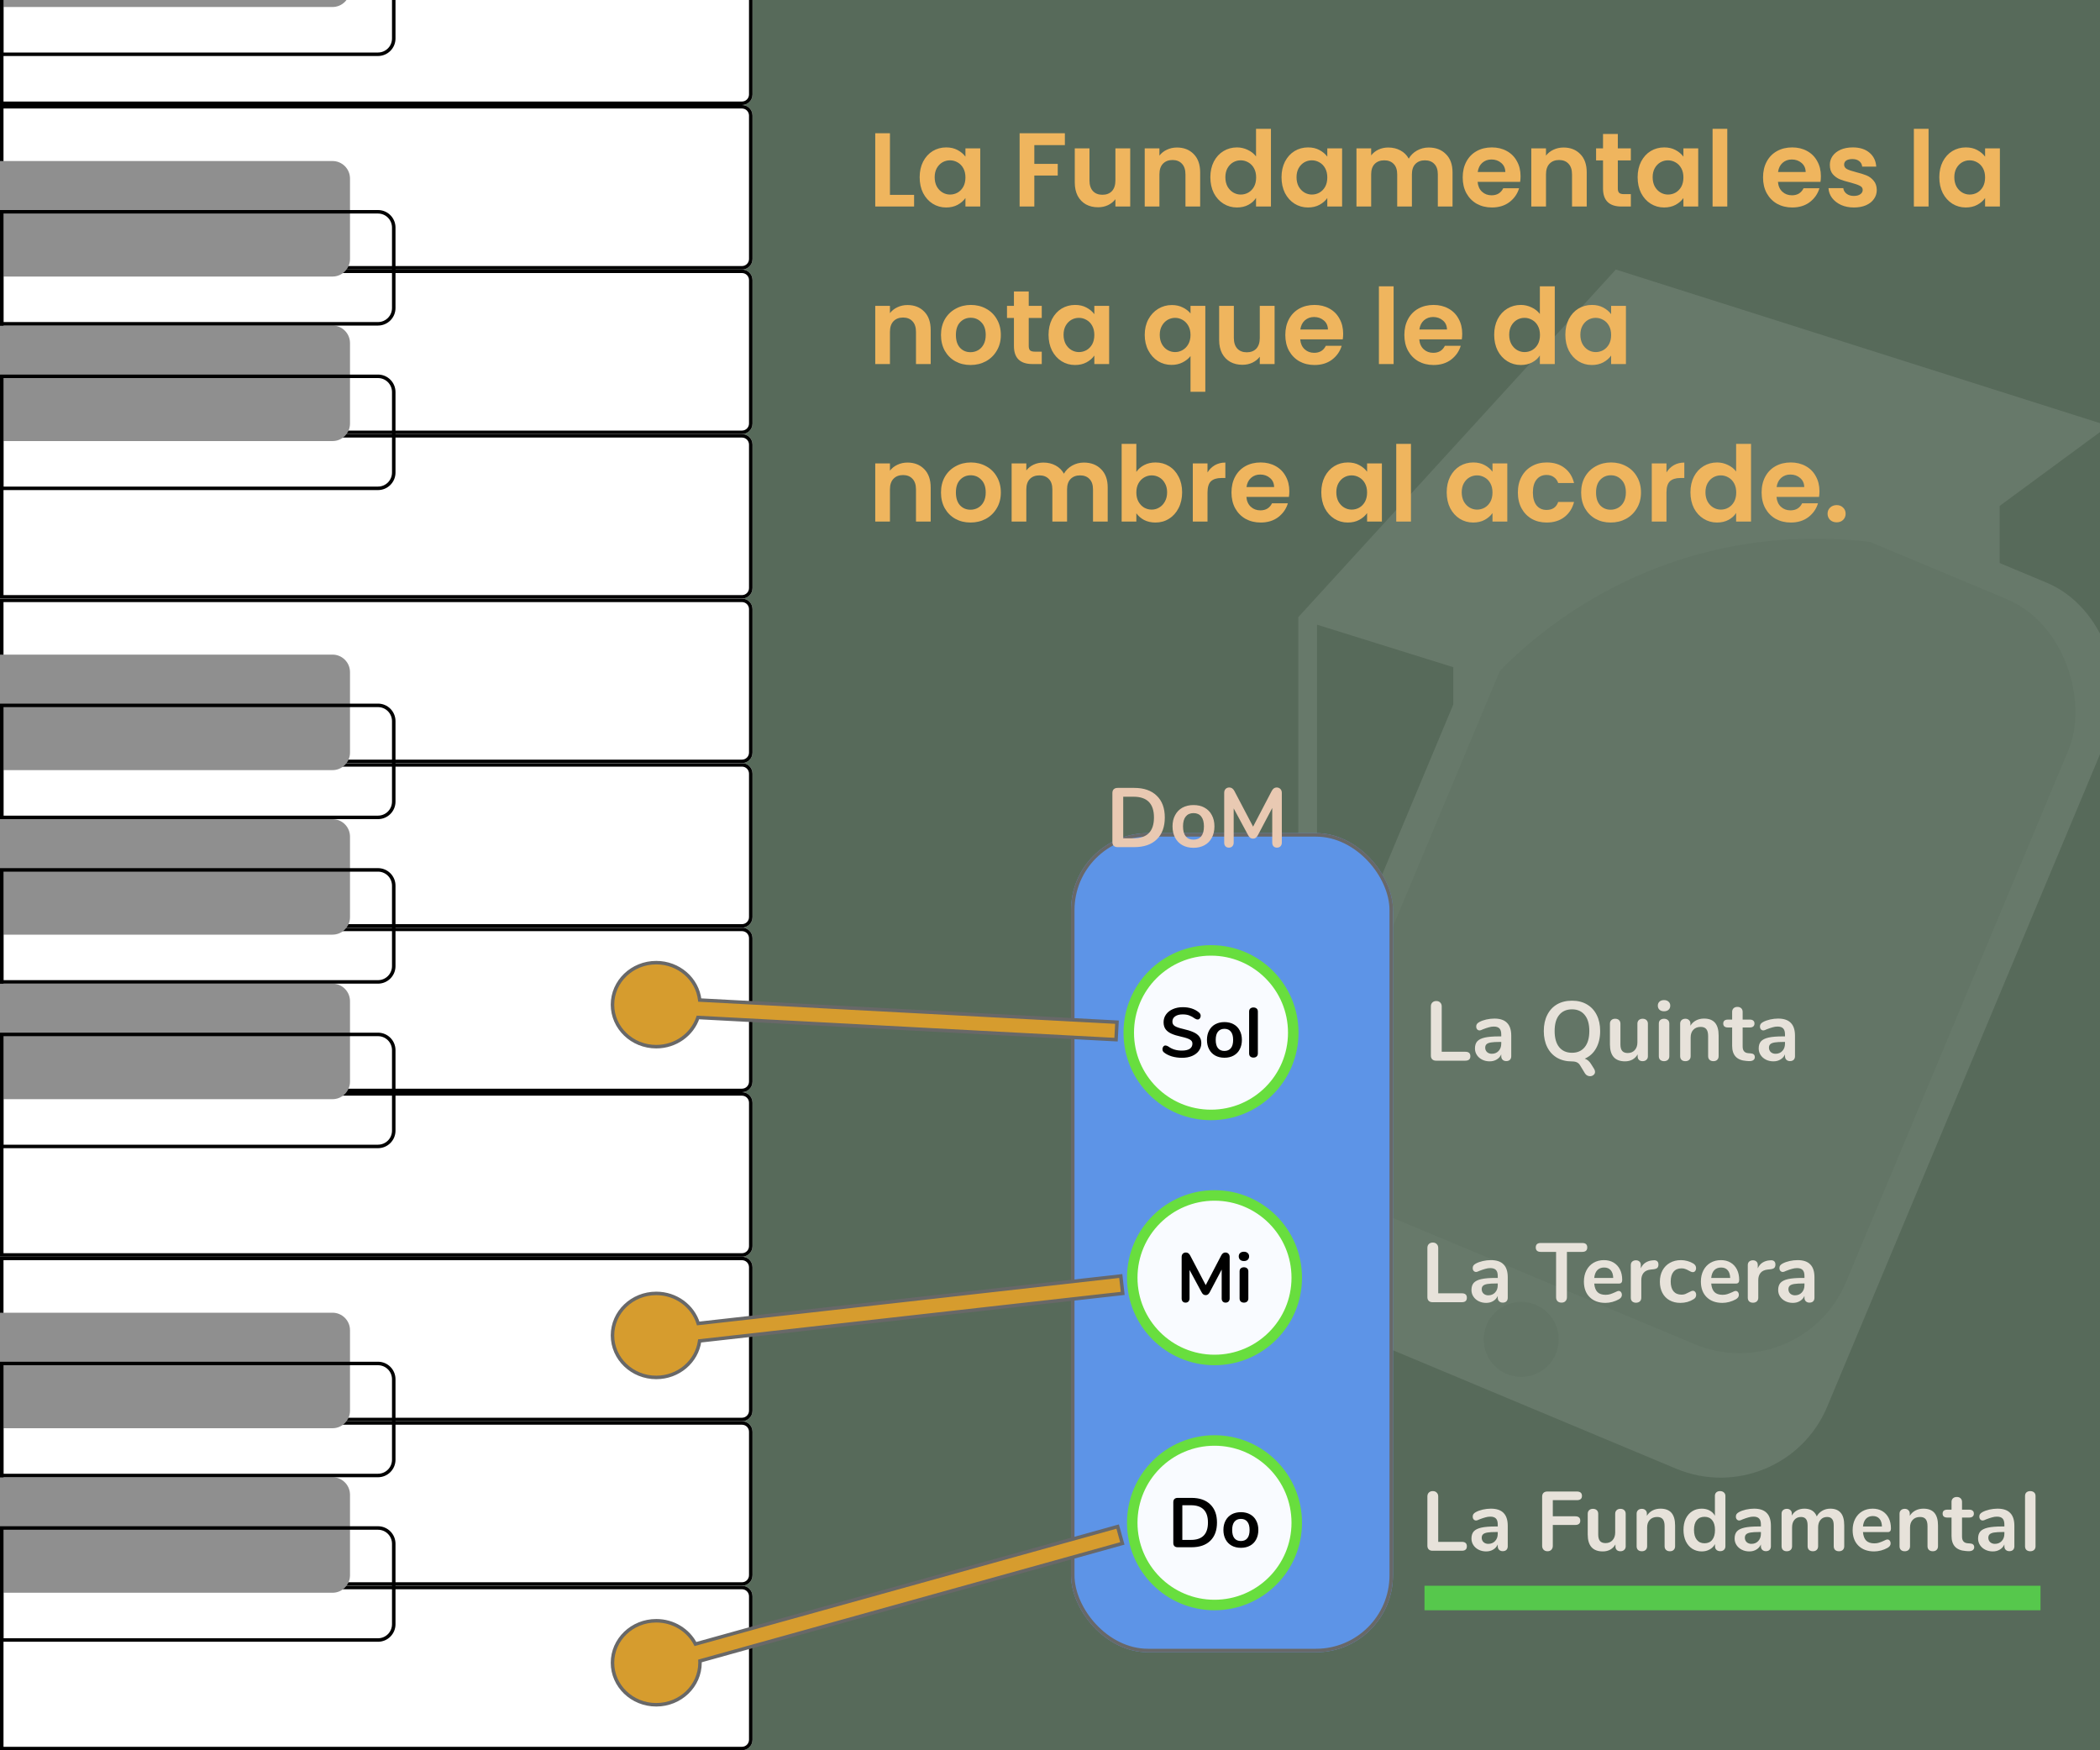<svg width="600" height="500" viewBox="0 0 600 500" fill="none" xmlns="http://www.w3.org/2000/svg">
<g clip-path="url(#clip0)">
<rect width="600" height="500" fill="#576A5A"/>
<g opacity="0.1">
<rect x="452.845" y="111.294" width="175.954" height="274.349" rx="33" transform="rotate(22.694 452.845 111.294)" fill="white"/>
<rect x="457.39" y="122.648" width="158.608" height="230.767" rx="33" transform="rotate(22.694 457.39 122.648)" fill="#D5D8D5"/>
<circle cx="434.632" cy="382.624" r="10.717" transform="rotate(22.694 434.632 382.624)" fill="#D5D8D5"/>
<path d="M571.337 163.806C488.175 133.227 432.615 180.595 415.23 208.102V190.598L376.292 178.452V249.54C380.579 254.112 378.078 257.161 376.292 258.113L384.866 275.617L380.936 279.547L376.292 268.115L375.221 279.547H370.934V269.187L364.861 281.333L360.574 277.403L369.505 258.113C366.362 254.684 369.148 250.969 370.934 249.54V176.309L461.669 77L602.416 121.653L571.337 144.516V163.806Z" fill="white"/>
</g>
<g filter="url(#filter0_ii)">
<path d="M0 453H212C213.657 453 215 454.343 215 456V497C215 498.657 213.657 500 212 500H0V453Z" fill="white"/>
</g>
<path d="M0.5 453.5H212C213.381 453.5 214.5 454.619 214.5 456V497C214.5 498.381 213.381 499.5 212 499.5H0.5V453.5Z" stroke="black"/>
<g filter="url(#filter1_ii)">
<path d="M0 406H212C213.657 406 215 407.343 215 409V450C215 451.657 213.657 453 212 453H0V406Z" fill="white"/>
</g>
<path d="M0.5 406.5H212C213.381 406.5 214.5 407.619 214.5 409V450C214.5 451.381 213.381 452.5 212 452.5H0.5V406.5Z" stroke="black"/>
<g filter="url(#filter2_ii)">
<path d="M0 359H212C213.657 359 215 360.343 215 362V403C215 404.657 213.657 406 212 406H0V359Z" fill="white"/>
</g>
<path d="M0.5 359.5H212C213.381 359.5 214.5 360.619 214.5 362V403C214.5 404.381 213.381 405.5 212 405.5H0.5V359.5Z" stroke="black"/>
<g filter="url(#filter3_ii)">
<path d="M0 312H212C213.657 312 215 313.343 215 315V356C215 357.657 213.657 359 212 359H0V312Z" fill="white"/>
</g>
<path d="M0.5 312.5H212C213.381 312.5 214.5 313.619 214.5 315V356C214.5 357.381 213.381 358.5 212 358.5H0.5V312.5Z" stroke="black"/>
<g filter="url(#filter4_ii)">
<path d="M0 265H212C213.657 265 215 266.343 215 268V309C215 310.657 213.657 312 212 312H0V265Z" fill="white"/>
</g>
<path d="M0.5 265.5H212C213.381 265.5 214.5 266.619 214.5 268V309C214.5 310.381 213.381 311.5 212 311.5H0.5V265.5Z" stroke="black"/>
<g filter="url(#filter5_ii)">
<path d="M0 218H212C213.657 218 215 219.343 215 221V262C215 263.657 213.657 265 212 265H0V218Z" fill="white"/>
</g>
<path d="M0.5 218.5H212C213.381 218.5 214.5 219.619 214.5 221V262C214.5 263.381 213.381 264.5 212 264.5H0.5V218.5Z" stroke="black"/>
<g filter="url(#filter6_ii)">
<path d="M0 171H212C213.657 171 215 172.343 215 174V215C215 216.657 213.657 218 212 218H0V171Z" fill="white"/>
</g>
<path d="M0.5 171.5H212C213.381 171.5 214.5 172.619 214.5 174V215C214.5 216.381 213.381 217.5 212 217.5H0.5V171.5Z" stroke="black"/>
<g filter="url(#filter7_ii)">
<path d="M0 124H212C213.657 124 215 125.343 215 127V168C215 169.657 213.657 171 212 171H0V124Z" fill="white"/>
</g>
<path d="M0.5 124.5H212C213.381 124.5 214.5 125.619 214.5 127V168C214.5 169.381 213.381 170.5 212 170.5H0.5V124.5Z" stroke="black"/>
<g filter="url(#filter8_ii)">
<path d="M0 77H212C213.657 77 215 78.343 215 80V121C215 122.657 213.657 124 212 124H0V77Z" fill="white"/>
</g>
<path d="M0.5 77.5H212C213.381 77.5 214.5 78.619 214.5 80V121C214.5 122.381 213.381 123.5 212 123.5H0.5V77.5Z" stroke="black"/>
<g filter="url(#filter9_ii)">
<path d="M0 30H212C213.657 30 215 31.343 215 33V74C215 75.657 213.657 77 212 77H0V30Z" fill="white"/>
</g>
<path d="M0.5 30.5H212C213.381 30.5 214.5 31.619 214.5 33V74C214.5 75.381 213.381 76.5 212 76.5H0.5V30.5Z" stroke="black"/>
<g filter="url(#filter10_ii)">
<path d="M0 -17H212C213.657 -17 215 -15.657 215 -14V27C215 28.657 213.657 30 212 30H0V-17Z" fill="white"/>
</g>
<path d="M0.5 -16.5H212C213.381 -16.5 214.5 -15.381 214.5 -14V27C214.5 28.381 213.381 29.5 212 29.5H0.5V-16.5Z" stroke="black"/>
<g filter="url(#filter11_di)">
<rect x="300" y="251" width="92" height="234" rx="22" fill="#5D94E7"/>
<rect x="300.5" y="251.5" width="91" height="233" rx="21.5" stroke="#686868"/>
</g>
<path d="M319.312 242C318.848 242 318.48 241.872 318.208 241.616C317.952 241.36 317.824 241 317.824 240.536V226.544C317.824 226.08 317.952 225.72 318.208 225.464C318.48 225.208 318.848 225.08 319.312 225.08H324.064C326.832 225.08 328.976 225.824 330.496 227.312C332.032 228.784 332.8 230.856 332.8 233.528C332.8 236.216 332.032 238.304 330.496 239.792C328.976 241.264 326.832 242 324.064 242H319.312ZM323.872 239.48C327.76 239.48 329.704 237.496 329.704 233.528C329.704 229.576 327.76 227.6 323.872 227.6H320.92V239.48H323.872ZM341.006 242.192C339.806 242.192 338.75 241.944 337.838 241.448C336.942 240.952 336.246 240.24 335.75 239.312C335.254 238.384 335.006 237.304 335.006 236.072C335.006 234.84 335.254 233.768 335.75 232.856C336.246 231.928 336.942 231.216 337.838 230.72C338.75 230.224 339.806 229.976 341.006 229.976C342.206 229.976 343.254 230.224 344.15 230.72C345.062 231.216 345.758 231.928 346.238 232.856C346.734 233.768 346.982 234.84 346.982 236.072C346.982 237.304 346.734 238.384 346.238 239.312C345.758 240.24 345.062 240.952 344.15 241.448C343.254 241.944 342.206 242.192 341.006 242.192ZM340.982 239.864C341.958 239.864 342.702 239.544 343.214 238.904C343.726 238.264 343.982 237.32 343.982 236.072C343.982 234.84 343.726 233.904 343.214 233.264C342.702 232.608 341.966 232.28 341.006 232.28C340.046 232.28 339.302 232.608 338.774 233.264C338.262 233.904 338.006 234.84 338.006 236.072C338.006 237.32 338.262 238.264 338.774 238.904C339.286 239.544 340.022 239.864 340.982 239.864ZM364.746 224.96C365.194 224.96 365.554 225.104 365.826 225.392C366.098 225.664 366.234 226.032 366.234 226.496V240.704C366.234 241.152 366.106 241.504 365.85 241.76C365.594 242.016 365.258 242.144 364.842 242.144C364.426 242.144 364.098 242.016 363.858 241.76C363.618 241.504 363.498 241.152 363.498 240.704V230.816L359.418 238.544C359.226 238.896 359.018 239.16 358.794 239.336C358.57 239.496 358.306 239.576 358.002 239.576C357.698 239.576 357.434 239.496 357.21 239.336C356.986 239.176 356.778 238.912 356.586 238.544L352.482 230.936V240.704C352.482 241.136 352.354 241.488 352.098 241.76C351.858 242.016 351.53 242.144 351.114 242.144C350.698 242.144 350.37 242.016 350.13 241.76C349.89 241.504 349.77 241.152 349.77 240.704V226.496C349.77 226.032 349.898 225.664 350.154 225.392C350.426 225.104 350.786 224.96 351.234 224.96C351.858 224.96 352.346 225.304 352.698 225.992L358.026 236.144L363.33 225.992C363.682 225.304 364.154 224.96 364.746 224.96Z" fill="#E9C9B2"/>
<path d="M410.288 303C409.824 303 409.464 302.872 409.208 302.616C408.952 302.36 408.824 302.008 408.824 301.56V287.496C408.824 287.032 408.96 286.664 409.232 286.392C409.52 286.104 409.896 285.96 410.36 285.96C410.84 285.96 411.216 286.104 411.488 286.392C411.776 286.664 411.92 287.032 411.92 287.496V300.456H418.664C419.624 300.456 420.104 300.88 420.104 301.728C420.104 302.576 419.624 303 418.664 303H410.288ZM426.961 290.976C428.593 290.976 429.801 291.384 430.585 292.2C431.385 293 431.785 294.224 431.785 295.872V301.728C431.785 302.16 431.657 302.504 431.401 302.76C431.145 303 430.793 303.12 430.345 303.12C429.929 303.12 429.585 302.992 429.313 302.736C429.057 302.48 428.929 302.144 428.929 301.728V301.2C428.657 301.824 428.225 302.312 427.633 302.664C427.057 303.016 426.385 303.192 425.617 303.192C424.833 303.192 424.121 303.032 423.48 302.712C422.841 302.392 422.337 301.952 421.969 301.392C421.601 300.832 421.417 300.208 421.417 299.52C421.417 298.656 421.633 297.976 422.065 297.48C422.513 296.984 423.233 296.624 424.225 296.4C425.217 296.176 426.585 296.064 428.329 296.064H428.929V295.512C428.929 294.728 428.761 294.16 428.425 293.808C428.089 293.44 427.545 293.256 426.793 293.256C426.329 293.256 425.857 293.328 425.377 293.472C424.897 293.6 424.329 293.792 423.673 294.048C423.257 294.256 422.953 294.36 422.761 294.36C422.473 294.36 422.233 294.256 422.041 294.048C421.865 293.84 421.777 293.568 421.777 293.232C421.777 292.96 421.841 292.728 421.969 292.536C422.113 292.328 422.345 292.136 422.665 291.96C423.225 291.656 423.889 291.416 424.657 291.24C425.441 291.064 426.209 290.976 426.961 290.976ZM426.217 301.032C427.017 301.032 427.665 300.768 428.161 300.24C428.673 299.696 428.929 299 428.929 298.152V297.648H428.497C427.425 297.648 426.593 297.696 426.001 297.792C425.409 297.888 424.985 298.056 424.729 298.296C424.473 298.536 424.345 298.864 424.345 299.28C424.345 299.792 424.521 300.216 424.873 300.552C425.241 300.872 425.689 301.032 426.217 301.032ZM455.461 305.352C455.637 305.64 455.725 305.92 455.725 306.192C455.725 306.56 455.581 306.856 455.293 307.08C455.005 307.32 454.669 307.44 454.285 307.44C453.997 307.44 453.725 307.368 453.469 307.224C453.213 307.096 453.005 306.896 452.845 306.624L451.429 304.296C451.205 303.928 450.909 303.656 450.541 303.48C450.189 303.304 449.725 303.216 449.149 303.216C447.501 303.216 446.069 302.864 444.853 302.16C443.653 301.456 442.725 300.448 442.069 299.136C441.413 297.824 441.085 296.288 441.085 294.528C441.085 292.768 441.413 291.24 442.069 289.944C442.725 288.632 443.653 287.624 444.853 286.92C446.069 286.216 447.501 285.864 449.149 285.864C450.781 285.864 452.197 286.216 453.397 286.92C454.613 287.624 455.549 288.632 456.205 289.944C456.861 291.24 457.189 292.768 457.189 294.528C457.189 296.432 456.805 298.072 456.037 299.448C455.285 300.808 454.205 301.8 452.797 302.424C453.533 302.68 454.141 303.208 454.621 304.008L455.461 305.352ZM449.149 300.744C450.701 300.744 451.909 300.208 452.773 299.136C453.653 298.064 454.093 296.528 454.093 294.528C454.093 292.528 453.653 291 452.773 289.944C451.909 288.872 450.701 288.336 449.149 288.336C447.581 288.336 446.357 288.872 445.477 289.944C444.613 291 444.181 292.528 444.181 294.528C444.181 296.528 444.613 298.064 445.477 299.136C446.357 300.208 447.581 300.744 449.149 300.744ZM469.316 291.024C469.78 291.024 470.148 291.152 470.42 291.408C470.692 291.664 470.828 292.008 470.828 292.44V301.752C470.828 302.168 470.684 302.504 470.396 302.76C470.124 303.016 469.764 303.144 469.316 303.144C468.884 303.144 468.54 303.024 468.284 302.784C468.028 302.544 467.9 302.216 467.9 301.8V301.2C467.532 301.84 467.036 302.336 466.412 302.688C465.788 303.024 465.084 303.192 464.3 303.192C461.42 303.192 459.98 301.576 459.98 298.344V292.44C459.98 292.008 460.116 291.664 460.388 291.408C460.66 291.152 461.02 291.024 461.468 291.024C461.932 291.024 462.3 291.152 462.572 291.408C462.844 291.664 462.98 292.008 462.98 292.44V298.368C462.98 299.2 463.148 299.816 463.484 300.216C463.82 300.616 464.348 300.816 465.068 300.816C465.9 300.816 466.564 300.544 467.06 300C467.572 299.44 467.828 298.704 467.828 297.792V292.44C467.828 292.008 467.964 291.664 468.236 291.408C468.508 291.152 468.868 291.024 469.316 291.024ZM475.439 303.144C475.007 303.144 474.647 303.024 474.359 302.784C474.087 302.528 473.951 302.168 473.951 301.704V292.44C473.951 291.976 474.087 291.624 474.359 291.384C474.647 291.144 475.007 291.024 475.439 291.024C475.871 291.024 476.231 291.144 476.519 291.384C476.807 291.624 476.951 291.976 476.951 292.44V301.704C476.951 302.168 476.807 302.528 476.519 302.784C476.231 303.024 475.871 303.144 475.439 303.144ZM475.439 288.888C474.895 288.888 474.463 288.744 474.143 288.456C473.823 288.152 473.663 287.76 473.663 287.28C473.663 286.8 473.823 286.416 474.143 286.128C474.463 285.84 474.895 285.696 475.439 285.696C475.967 285.696 476.391 285.84 476.711 286.128C477.047 286.416 477.215 286.8 477.215 287.28C477.215 287.76 477.055 288.152 476.735 288.456C476.415 288.744 475.983 288.888 475.439 288.888ZM486.86 290.976C488.268 290.976 489.316 291.376 490.004 292.176C490.692 292.976 491.036 294.184 491.036 295.8V301.704C491.036 302.152 490.9 302.504 490.628 302.76C490.372 303.016 490.012 303.144 489.548 303.144C489.084 303.144 488.716 303.016 488.444 302.76C488.172 302.504 488.036 302.152 488.036 301.704V295.968C488.036 295.056 487.86 294.392 487.508 293.976C487.172 293.56 486.636 293.352 485.9 293.352C485.036 293.352 484.34 293.624 483.812 294.168C483.3 294.712 483.044 295.44 483.044 296.352V301.704C483.044 302.152 482.908 302.504 482.636 302.76C482.364 303.016 481.996 303.144 481.532 303.144C481.068 303.144 480.7 303.016 480.428 302.76C480.172 302.504 480.044 302.152 480.044 301.704V292.416C480.044 292 480.18 291.664 480.452 291.408C480.724 291.152 481.092 291.024 481.556 291.024C481.972 291.024 482.308 291.152 482.564 291.408C482.836 291.648 482.972 291.968 482.972 292.368V293.016C483.372 292.36 483.908 291.856 484.58 291.504C485.252 291.152 486.012 290.976 486.86 290.976ZM500.179 300.912C500.979 300.96 501.379 301.32 501.379 301.992C501.379 302.376 501.219 302.672 500.899 302.88C500.595 303.072 500.155 303.152 499.579 303.12L498.931 303.072C496.243 302.88 494.899 301.44 494.899 298.752V293.52H493.699C493.267 293.52 492.931 293.424 492.691 293.232C492.467 293.04 492.355 292.76 492.355 292.392C492.355 292.024 492.467 291.744 492.691 291.552C492.931 291.36 493.267 291.264 493.699 291.264H494.899V289.056C494.899 288.624 495.035 288.28 495.307 288.024C495.579 287.768 495.947 287.64 496.411 287.64C496.859 287.64 497.219 287.768 497.491 288.024C497.763 288.28 497.899 288.624 497.899 289.056V291.264H499.939C500.371 291.264 500.699 291.36 500.923 291.552C501.163 291.744 501.283 292.024 501.283 292.392C501.283 292.76 501.163 293.04 500.923 293.232C500.699 293.424 500.371 293.52 499.939 293.52H497.899V298.968C497.899 300.152 498.443 300.784 499.531 300.864L500.179 300.912ZM508.031 290.976C509.663 290.976 510.871 291.384 511.655 292.2C512.455 293 512.855 294.224 512.855 295.872V301.728C512.855 302.16 512.727 302.504 512.471 302.76C512.215 303 511.863 303.12 511.415 303.12C510.999 303.12 510.655 302.992 510.383 302.736C510.127 302.48 509.999 302.144 509.999 301.728V301.2C509.727 301.824 509.295 302.312 508.703 302.664C508.127 303.016 507.455 303.192 506.687 303.192C505.903 303.192 505.191 303.032 504.551 302.712C503.911 302.392 503.407 301.952 503.039 301.392C502.671 300.832 502.487 300.208 502.487 299.52C502.487 298.656 502.703 297.976 503.135 297.48C503.583 296.984 504.303 296.624 505.295 296.4C506.287 296.176 507.655 296.064 509.399 296.064H509.999V295.512C509.999 294.728 509.831 294.16 509.495 293.808C509.159 293.44 508.615 293.256 507.863 293.256C507.399 293.256 506.927 293.328 506.447 293.472C505.967 293.6 505.399 293.792 504.743 294.048C504.327 294.256 504.023 294.36 503.831 294.36C503.543 294.36 503.303 294.256 503.111 294.048C502.935 293.84 502.847 293.568 502.847 293.232C502.847 292.96 502.911 292.728 503.039 292.536C503.183 292.328 503.415 292.136 503.735 291.96C504.295 291.656 504.959 291.416 505.727 291.24C506.511 291.064 507.279 290.976 508.031 290.976ZM507.287 301.032C508.087 301.032 508.735 300.768 509.231 300.24C509.743 299.696 509.999 299 509.999 298.152V297.648H509.567C508.495 297.648 507.663 297.696 507.071 297.792C506.479 297.888 506.055 298.056 505.799 298.296C505.543 298.536 505.415 298.864 505.415 299.28C505.415 299.792 505.591 300.216 505.943 300.552C506.311 300.872 506.759 301.032 507.287 301.032Z" fill="#E7E2DA"/>
<path d="M254.27 55.67H261.17V59H250.07V38.06H254.27V55.67ZM262.76 50.63C262.76 48.95 263.09 47.46 263.75 46.16C264.43 44.86 265.34 43.86 266.48 43.16C267.64 42.46 268.93 42.11 270.35 42.11C271.59 42.11 272.67 42.36 273.59 42.86C274.53 43.36 275.28 43.99 275.84 44.75V42.38H280.07V59H275.84V56.57C275.3 57.35 274.55 58 273.59 58.52C272.65 59.02 271.56 59.27 270.32 59.27C268.92 59.27 267.64 58.91 266.48 58.19C265.34 57.47 264.43 56.46 263.75 55.16C263.09 53.84 262.76 52.33 262.76 50.63ZM275.84 50.69C275.84 49.67 275.64 48.8 275.24 48.08C274.84 47.34 274.3 46.78 273.62 46.4C272.94 46 272.21 45.8 271.43 45.8C270.65 45.8 269.93 45.99 269.27 46.37C268.61 46.75 268.07 47.31 267.65 48.05C267.25 48.77 267.05 49.63 267.05 50.63C267.05 51.63 267.25 52.51 267.65 53.27C268.07 54.01 268.61 54.58 269.27 54.98C269.95 55.38 270.67 55.58 271.43 55.58C272.21 55.58 272.94 55.39 273.62 55.01C274.3 54.61 274.84 54.05 275.24 53.33C275.64 52.59 275.84 51.71 275.84 50.69ZM304.25 38.06V41.45H295.52V46.82H302.21V50.15H295.52V59H291.32V38.06H304.25ZM322.918 42.38V59H318.688V56.9C318.148 57.62 317.438 58.19 316.558 58.61C315.698 59.01 314.758 59.21 313.738 59.21C312.438 59.21 311.288 58.94 310.288 58.4C309.288 57.84 308.498 57.03 307.918 55.97C307.358 54.89 307.078 53.61 307.078 52.13V42.38H311.278V51.53C311.278 52.85 311.608 53.87 312.268 54.59C312.928 55.29 313.828 55.64 314.968 55.64C316.128 55.64 317.038 55.29 317.698 54.59C318.358 53.87 318.688 52.85 318.688 51.53V42.38H322.918ZM336.272 42.14C338.252 42.14 339.852 42.77 341.072 44.03C342.292 45.27 342.902 47.01 342.902 49.25V59H338.702V49.82C338.702 48.5 338.372 47.49 337.712 46.79C337.052 46.07 336.152 45.71 335.012 45.71C333.852 45.71 332.932 46.07 332.252 46.79C331.592 47.49 331.262 48.5 331.262 49.82V59H327.062V42.38H331.262V44.45C331.822 43.73 332.532 43.17 333.392 42.77C334.272 42.35 335.232 42.14 336.272 42.14ZM345.816 50.63C345.816 48.95 346.146 47.46 346.806 46.16C347.486 44.86 348.406 43.86 349.566 43.16C350.726 42.46 352.016 42.11 353.436 42.11C354.516 42.11 355.546 42.35 356.526 42.83C357.506 43.29 358.286 43.91 358.866 44.69V36.8H363.126V59H358.866V56.54C358.346 57.36 357.616 58.02 356.676 58.52C355.736 59.02 354.646 59.27 353.406 59.27C352.006 59.27 350.726 58.91 349.566 58.19C348.406 57.47 347.486 56.46 346.806 55.16C346.146 53.84 345.816 52.33 345.816 50.63ZM358.896 50.69C358.896 49.67 358.696 48.8 358.296 48.08C357.896 47.34 357.356 46.78 356.676 46.4C355.996 46 355.266 45.8 354.486 45.8C353.706 45.8 352.986 45.99 352.326 46.37C351.666 46.75 351.126 47.31 350.706 48.05C350.306 48.77 350.106 49.63 350.106 50.63C350.106 51.63 350.306 52.51 350.706 53.27C351.126 54.01 351.666 54.58 352.326 54.98C353.006 55.38 353.726 55.58 354.486 55.58C355.266 55.58 355.996 55.39 356.676 55.01C357.356 54.61 357.896 54.05 358.296 53.33C358.696 52.59 358.896 51.71 358.896 50.69ZM366.148 50.63C366.148 48.95 366.478 47.46 367.138 46.16C367.818 44.86 368.728 43.86 369.868 43.16C371.028 42.46 372.318 42.11 373.738 42.11C374.978 42.11 376.058 42.36 376.978 42.86C377.918 43.36 378.668 43.99 379.228 44.75V42.38H383.458V59H379.228V56.57C378.688 57.35 377.938 58 376.978 58.52C376.038 59.02 374.948 59.27 373.708 59.27C372.308 59.27 371.028 58.91 369.868 58.19C368.728 57.47 367.818 56.46 367.138 55.16C366.478 53.84 366.148 52.33 366.148 50.63ZM379.228 50.69C379.228 49.67 379.028 48.8 378.628 48.08C378.228 47.34 377.688 46.78 377.008 46.4C376.328 46 375.598 45.8 374.818 45.8C374.038 45.8 373.318 45.99 372.658 46.37C371.998 46.75 371.458 47.31 371.038 48.05C370.638 48.77 370.438 49.63 370.438 50.63C370.438 51.63 370.638 52.51 371.038 53.27C371.458 54.01 371.998 54.58 372.658 54.98C373.338 55.38 374.058 55.58 374.818 55.58C375.598 55.58 376.328 55.39 377.008 55.01C377.688 54.61 378.228 54.05 378.628 53.33C379.028 52.59 379.228 51.71 379.228 50.69ZM408.2 42.14C410.24 42.14 411.88 42.77 413.12 44.03C414.38 45.27 415.01 47.01 415.01 49.25V59H410.81V49.82C410.81 48.52 410.48 47.53 409.82 46.85C409.16 46.15 408.26 45.8 407.12 45.8C405.98 45.8 405.07 46.15 404.39 46.85C403.73 47.53 403.4 48.52 403.4 49.82V59H399.2V49.82C399.2 48.52 398.87 47.53 398.21 46.85C397.55 46.15 396.65 45.8 395.51 45.8C394.35 45.8 393.43 46.15 392.75 46.85C392.09 47.53 391.76 48.52 391.76 49.82V59H387.56V42.38H391.76V44.39C392.3 43.69 392.99 43.14 393.83 42.74C394.69 42.34 395.63 42.14 396.65 42.14C397.95 42.14 399.11 42.42 400.13 42.98C401.15 43.52 401.94 44.3 402.5 45.32C403.04 44.36 403.82 43.59 404.84 43.01C405.88 42.43 407 42.14 408.2 42.14ZM434.446 50.33C434.446 50.93 434.406 51.47 434.326 51.95H422.176C422.276 53.15 422.696 54.09 423.436 54.77C424.176 55.45 425.086 55.79 426.166 55.79C427.726 55.79 428.836 55.12 429.496 53.78H434.026C433.546 55.38 432.626 56.7 431.266 57.74C429.906 58.76 428.236 59.27 426.256 59.27C424.656 59.27 423.216 58.92 421.936 58.22C420.676 57.5 419.686 56.49 418.966 55.19C418.266 53.89 417.916 52.39 417.916 50.69C417.916 48.97 418.266 47.46 418.966 46.16C419.666 44.86 420.646 43.86 421.906 43.16C423.166 42.46 424.616 42.11 426.256 42.11C427.836 42.11 429.246 42.45 430.486 43.13C431.746 43.81 432.716 44.78 433.396 46.04C434.096 47.28 434.446 48.71 434.446 50.33ZM430.096 49.13C430.076 48.05 429.686 47.19 428.926 46.55C428.166 45.89 427.236 45.56 426.136 45.56C425.096 45.56 424.216 45.88 423.496 46.52C422.796 47.14 422.366 48.01 422.206 49.13H430.096ZM446.721 42.14C448.701 42.14 450.301 42.77 451.521 44.03C452.741 45.27 453.351 47.01 453.351 49.25V59H449.151V49.82C449.151 48.5 448.821 47.49 448.161 46.79C447.501 46.07 446.601 45.71 445.461 45.71C444.301 45.71 443.381 46.07 442.701 46.79C442.041 47.49 441.711 48.5 441.711 49.82V59H437.511V42.38H441.711V44.45C442.271 43.73 442.981 43.17 443.841 42.77C444.721 42.35 445.681 42.14 446.721 42.14ZM462.235 45.83V53.87C462.235 54.43 462.365 54.84 462.625 55.1C462.905 55.34 463.365 55.46 464.005 55.46H465.955V59H463.315C459.775 59 458.005 57.28 458.005 53.84V45.83H456.025V42.38H458.005V38.27H462.235V42.38H465.955V45.83H462.235ZM467.896 50.63C467.896 48.95 468.226 47.46 468.886 46.16C469.566 44.86 470.476 43.86 471.616 43.16C472.776 42.46 474.066 42.11 475.486 42.11C476.726 42.11 477.806 42.36 478.726 42.86C479.666 43.36 480.416 43.99 480.976 44.75V42.38H485.206V59H480.976V56.57C480.436 57.35 479.686 58 478.726 58.52C477.786 59.02 476.696 59.27 475.456 59.27C474.056 59.27 472.776 58.91 471.616 58.19C470.476 57.47 469.566 56.46 468.886 55.16C468.226 53.84 467.896 52.33 467.896 50.63ZM480.976 50.69C480.976 49.67 480.776 48.8 480.376 48.08C479.976 47.34 479.436 46.78 478.756 46.4C478.076 46 477.346 45.8 476.566 45.8C475.786 45.8 475.066 45.99 474.406 46.37C473.746 46.75 473.206 47.31 472.786 48.05C472.386 48.77 472.186 49.63 472.186 50.63C472.186 51.63 472.386 52.51 472.786 53.27C473.206 54.01 473.746 54.58 474.406 54.98C475.086 55.38 475.806 55.58 476.566 55.58C477.346 55.58 478.076 55.39 478.756 55.01C479.436 54.61 479.976 54.05 480.376 53.33C480.776 52.59 480.976 51.71 480.976 50.69ZM493.508 36.8V59H489.308V36.8H493.508ZM520.256 50.33C520.256 50.93 520.216 51.47 520.136 51.95H507.986C508.086 53.15 508.506 54.09 509.246 54.77C509.986 55.45 510.896 55.79 511.976 55.79C513.536 55.79 514.646 55.12 515.306 53.78H519.836C519.356 55.38 518.436 56.7 517.076 57.74C515.716 58.76 514.046 59.27 512.066 59.27C510.466 59.27 509.026 58.92 507.746 58.22C506.486 57.5 505.496 56.49 504.776 55.19C504.076 53.89 503.726 52.39 503.726 50.69C503.726 48.97 504.076 47.46 504.776 46.16C505.476 44.86 506.456 43.86 507.716 43.16C508.976 42.46 510.426 42.11 512.066 42.11C513.646 42.11 515.056 42.45 516.296 43.13C517.556 43.81 518.526 44.78 519.206 46.04C519.906 47.28 520.256 48.71 520.256 50.33ZM515.906 49.13C515.886 48.05 515.496 47.19 514.736 46.55C513.976 45.89 513.046 45.56 511.946 45.56C510.906 45.56 510.026 45.88 509.306 46.52C508.606 47.14 508.176 48.01 508.016 49.13H515.906ZM529.682 59.27C528.322 59.27 527.102 59.03 526.022 58.55C524.942 58.05 524.082 57.38 523.442 56.54C522.822 55.7 522.482 54.77 522.422 53.75H526.652C526.732 54.39 527.042 54.92 527.582 55.34C528.142 55.76 528.832 55.97 529.652 55.97C530.452 55.97 531.072 55.81 531.512 55.49C531.972 55.17 532.202 54.76 532.202 54.26C532.202 53.72 531.922 53.32 531.362 53.06C530.822 52.78 529.952 52.48 528.752 52.16C527.512 51.86 526.492 51.55 525.692 51.23C524.912 50.91 524.232 50.42 523.652 49.76C523.092 49.1 522.812 48.21 522.812 47.09C522.812 46.17 523.072 45.33 523.592 44.57C524.132 43.81 524.892 43.21 525.872 42.77C526.872 42.33 528.042 42.11 529.382 42.11C531.362 42.11 532.942 42.61 534.122 43.61C535.302 44.59 535.952 45.92 536.072 47.6H532.052C531.992 46.94 531.712 46.42 531.212 46.04C530.732 45.64 530.082 45.44 529.262 45.44C528.502 45.44 527.912 45.58 527.492 45.86C527.092 46.14 526.892 46.53 526.892 47.03C526.892 47.59 527.172 48.02 527.732 48.32C528.292 48.6 529.162 48.89 530.342 49.19C531.542 49.49 532.532 49.8 533.312 50.12C534.092 50.44 534.762 50.94 535.322 51.62C535.902 52.28 536.202 53.16 536.222 54.26C536.222 55.22 535.952 56.08 535.412 56.84C534.892 57.6 534.132 58.2 533.132 58.64C532.152 59.06 531.002 59.27 529.682 59.27ZM551.018 36.8V59H546.818V36.8H551.018ZM554.088 50.63C554.088 48.95 554.418 47.46 555.078 46.16C555.758 44.86 556.668 43.86 557.808 43.16C558.968 42.46 560.258 42.11 561.678 42.11C562.918 42.11 563.998 42.36 564.918 42.86C565.858 43.36 566.608 43.99 567.168 44.75V42.38H571.398V59H567.168V56.57C566.628 57.35 565.878 58 564.918 58.52C563.978 59.02 562.888 59.27 561.648 59.27C560.248 59.27 558.968 58.91 557.808 58.19C556.668 57.47 555.758 56.46 555.078 55.16C554.418 53.84 554.088 52.33 554.088 50.63ZM567.168 50.69C567.168 49.67 566.968 48.8 566.568 48.08C566.168 47.34 565.628 46.78 564.948 46.4C564.268 46 563.538 45.8 562.758 45.8C561.978 45.8 561.258 45.99 560.598 46.37C559.938 46.75 559.398 47.31 558.978 48.05C558.578 48.77 558.378 49.63 558.378 50.63C558.378 51.63 558.578 52.51 558.978 53.27C559.398 54.01 559.938 54.58 560.598 54.98C561.278 55.38 561.998 55.58 562.758 55.58C563.538 55.58 564.268 55.39 564.948 55.01C565.628 54.61 566.168 54.05 566.568 53.33C566.968 52.59 567.168 51.71 567.168 50.69ZM259.28 87.14C261.26 87.14 262.86 87.77 264.08 89.03C265.3 90.27 265.91 92.01 265.91 94.25V104H261.71V94.82C261.71 93.5 261.38 92.49 260.72 91.79C260.06 91.07 259.16 90.71 258.02 90.71C256.86 90.71 255.94 91.07 255.26 91.79C254.6 92.49 254.27 93.5 254.27 94.82V104H250.07V87.38H254.27V89.45C254.83 88.73 255.54 88.17 256.4 87.77C257.28 87.35 258.24 87.14 259.28 87.14ZM277.284 104.27C275.684 104.27 274.244 103.92 272.964 103.22C271.684 102.5 270.674 101.49 269.934 100.19C269.214 98.89 268.854 97.39 268.854 95.69C268.854 93.99 269.224 92.49 269.964 91.19C270.724 89.89 271.754 88.89 273.054 88.19C274.354 87.47 275.804 87.11 277.404 87.11C279.004 87.11 280.454 87.47 281.754 88.19C283.054 88.89 284.074 89.89 284.814 91.19C285.574 92.49 285.954 93.99 285.954 95.69C285.954 97.39 285.564 98.89 284.784 100.19C284.024 101.49 282.984 102.5 281.664 103.22C280.364 103.92 278.904 104.27 277.284 104.27ZM277.284 100.61C278.044 100.61 278.754 100.43 279.414 100.07C280.094 99.69 280.634 99.13 281.034 98.39C281.434 97.65 281.634 96.75 281.634 95.69C281.634 94.11 281.214 92.9 280.374 92.06C279.554 91.2 278.544 90.77 277.344 90.77C276.144 90.77 275.134 91.2 274.314 92.06C273.514 92.9 273.114 94.11 273.114 95.69C273.114 97.27 273.504 98.49 274.284 99.35C275.084 100.19 276.084 100.61 277.284 100.61ZM293.925 90.83V98.87C293.925 99.43 294.055 99.84 294.315 100.1C294.595 100.34 295.055 100.46 295.695 100.46H297.645V104H295.005C291.465 104 289.695 102.28 289.695 98.84V90.83H287.715V87.38H289.695V83.27H293.925V87.38H297.645V90.83H293.925ZM299.586 95.63C299.586 93.95 299.916 92.46 300.576 91.16C301.256 89.86 302.166 88.86 303.306 88.16C304.466 87.46 305.756 87.11 307.176 87.11C308.416 87.11 309.496 87.36 310.416 87.86C311.356 88.36 312.106 88.99 312.666 89.75V87.38H316.896V104H312.666V101.57C312.126 102.35 311.376 103 310.416 103.52C309.476 104.02 308.386 104.27 307.146 104.27C305.746 104.27 304.466 103.91 303.306 103.19C302.166 102.47 301.256 101.46 300.576 100.16C299.916 98.84 299.586 97.33 299.586 95.63ZM312.666 95.69C312.666 94.67 312.466 93.8 312.066 93.08C311.666 92.34 311.126 91.78 310.446 91.4C309.766 91 309.036 90.8 308.256 90.8C307.476 90.8 306.756 90.99 306.096 91.37C305.436 91.75 304.896 92.31 304.476 93.05C304.076 93.77 303.876 94.63 303.876 95.63C303.876 96.63 304.076 97.51 304.476 98.27C304.896 99.01 305.436 99.58 306.096 99.98C306.776 100.38 307.496 100.58 308.256 100.58C309.036 100.58 309.766 100.39 310.446 100.01C311.126 99.61 311.666 99.05 312.066 98.33C312.466 97.59 312.666 96.71 312.666 95.69ZM327.066 95.66C327.066 94 327.406 92.53 328.086 91.25C328.786 89.95 329.726 88.94 330.906 88.22C332.086 87.5 333.386 87.14 334.806 87.14C335.986 87.14 337.026 87.37 337.926 87.83C338.846 88.27 339.586 88.84 340.146 89.54V87.38H344.376V111.92H340.146V101.72C339.586 102.44 338.836 103.04 337.896 103.52C336.956 104 335.896 104.24 334.716 104.24C333.316 104.24 332.026 103.88 330.846 103.16C329.686 102.42 328.766 101.4 328.086 100.1C327.406 98.8 327.066 97.32 327.066 95.66ZM340.146 95.69C340.146 94.67 339.936 93.79 339.516 93.05C339.096 92.31 338.546 91.75 337.866 91.37C337.206 90.99 336.496 90.8 335.736 90.8C334.996 90.8 334.286 90.99 333.606 91.37C332.946 91.75 332.406 92.31 331.986 93.05C331.566 93.77 331.356 94.64 331.356 95.66C331.356 96.68 331.566 97.57 331.986 98.33C332.406 99.07 332.946 99.63 333.606 100.01C334.286 100.39 334.996 100.58 335.736 100.58C336.496 100.58 337.206 100.39 337.866 100.01C338.546 99.63 339.096 99.07 339.516 98.33C339.936 97.59 340.146 96.71 340.146 95.69ZM364.168 87.38V104H359.938V101.9C359.398 102.62 358.688 103.19 357.808 103.61C356.948 104.01 356.008 104.21 354.988 104.21C353.688 104.21 352.538 103.94 351.538 103.4C350.538 102.84 349.748 102.03 349.168 100.97C348.608 99.89 348.328 98.61 348.328 97.13V87.38H352.528V96.53C352.528 97.85 352.858 98.87 353.518 99.59C354.178 100.29 355.078 100.64 356.218 100.64C357.378 100.64 358.288 100.29 358.948 99.59C359.608 98.87 359.938 97.85 359.938 96.53V87.38H364.168ZM383.762 95.33C383.762 95.93 383.722 96.47 383.642 96.95H371.492C371.592 98.15 372.012 99.09 372.752 99.77C373.492 100.45 374.402 100.79 375.482 100.79C377.042 100.79 378.152 100.12 378.812 98.78H383.342C382.862 100.38 381.942 101.7 380.582 102.74C379.222 103.76 377.552 104.27 375.572 104.27C373.972 104.27 372.532 103.92 371.252 103.22C369.992 102.5 369.002 101.49 368.282 100.19C367.582 98.89 367.232 97.39 367.232 95.69C367.232 93.97 367.582 92.46 368.282 91.16C368.982 89.86 369.962 88.86 371.222 88.16C372.482 87.46 373.932 87.11 375.572 87.11C377.152 87.11 378.562 87.45 379.802 88.13C381.062 88.81 382.032 89.78 382.712 91.04C383.412 92.28 383.762 93.71 383.762 95.33ZM379.412 94.13C379.392 93.05 379.002 92.19 378.242 91.55C377.482 90.89 376.552 90.56 375.452 90.56C374.412 90.56 373.532 90.88 372.812 91.52C372.112 92.14 371.682 93.01 371.522 94.13H379.412ZM398.176 81.8V104H393.976V81.8H398.176ZM417.776 95.33C417.776 95.93 417.736 96.47 417.656 96.95H405.506C405.606 98.15 406.026 99.09 406.766 99.77C407.506 100.45 408.416 100.79 409.496 100.79C411.056 100.79 412.166 100.12 412.826 98.78H417.356C416.876 100.38 415.956 101.7 414.596 102.74C413.236 103.76 411.566 104.27 409.586 104.27C407.986 104.27 406.546 103.92 405.266 103.22C404.006 102.5 403.016 101.49 402.296 100.19C401.596 98.89 401.246 97.39 401.246 95.69C401.246 93.97 401.596 92.46 402.296 91.16C402.996 89.86 403.976 88.86 405.236 88.16C406.496 87.46 407.946 87.11 409.586 87.11C411.166 87.11 412.576 87.45 413.816 88.13C415.076 88.81 416.046 89.78 416.726 91.04C417.426 92.28 417.776 93.71 417.776 95.33ZM413.426 94.13C413.406 93.05 413.016 92.19 412.256 91.55C411.496 90.89 410.566 90.56 409.466 90.56C408.426 90.56 407.546 90.88 406.826 91.52C406.126 92.14 405.696 93.01 405.536 94.13H413.426ZM426.91 95.63C426.91 93.95 427.24 92.46 427.9 91.16C428.58 89.86 429.5 88.86 430.66 88.16C431.82 87.46 433.11 87.11 434.53 87.11C435.61 87.11 436.64 87.35 437.62 87.83C438.6 88.29 439.38 88.91 439.96 89.69V81.8H444.22V104H439.96V101.54C439.44 102.36 438.71 103.02 437.77 103.52C436.83 104.02 435.74 104.27 434.5 104.27C433.1 104.27 431.82 103.91 430.66 103.19C429.5 102.47 428.58 101.46 427.9 100.16C427.24 98.84 426.91 97.33 426.91 95.63ZM439.99 95.69C439.99 94.67 439.79 93.8 439.39 93.08C438.99 92.34 438.45 91.78 437.77 91.4C437.09 91 436.36 90.8 435.58 90.8C434.8 90.8 434.08 90.99 433.42 91.37C432.76 91.75 432.22 92.31 431.8 93.05C431.4 93.77 431.2 94.63 431.2 95.63C431.2 96.63 431.4 97.51 431.8 98.27C432.22 99.01 432.76 99.58 433.42 99.98C434.1 100.38 434.82 100.58 435.58 100.58C436.36 100.58 437.09 100.39 437.77 100.01C438.45 99.61 438.99 99.05 439.39 98.33C439.79 97.59 439.99 96.71 439.99 95.69ZM447.242 95.63C447.242 93.95 447.572 92.46 448.232 91.16C448.912 89.86 449.822 88.86 450.962 88.16C452.122 87.46 453.412 87.11 454.832 87.11C456.072 87.11 457.152 87.36 458.072 87.86C459.012 88.36 459.762 88.99 460.322 89.75V87.38H464.552V104H460.322V101.57C459.782 102.35 459.032 103 458.072 103.52C457.132 104.02 456.042 104.27 454.802 104.27C453.402 104.27 452.122 103.91 450.962 103.19C449.822 102.47 448.912 101.46 448.232 100.16C447.572 98.84 447.242 97.33 447.242 95.63ZM460.322 95.69C460.322 94.67 460.122 93.8 459.722 93.08C459.322 92.34 458.782 91.78 458.102 91.4C457.422 91 456.692 90.8 455.912 90.8C455.132 90.8 454.412 90.99 453.752 91.37C453.092 91.75 452.552 92.31 452.132 93.05C451.732 93.77 451.532 94.63 451.532 95.63C451.532 96.63 451.732 97.51 452.132 98.27C452.552 99.01 453.092 99.58 453.752 99.98C454.432 100.38 455.152 100.58 455.912 100.58C456.692 100.58 457.422 100.39 458.102 100.01C458.782 99.61 459.322 99.05 459.722 98.33C460.122 97.59 460.322 96.71 460.322 95.69ZM259.28 132.14C261.26 132.14 262.86 132.77 264.08 134.03C265.3 135.27 265.91 137.01 265.91 139.25V149H261.71V139.82C261.71 138.5 261.38 137.49 260.72 136.79C260.06 136.07 259.16 135.71 258.02 135.71C256.86 135.71 255.94 136.07 255.26 136.79C254.6 137.49 254.27 138.5 254.27 139.82V149H250.07V132.38H254.27V134.45C254.83 133.73 255.54 133.17 256.4 132.77C257.28 132.35 258.24 132.14 259.28 132.14ZM277.284 149.27C275.684 149.27 274.244 148.92 272.964 148.22C271.684 147.5 270.674 146.49 269.934 145.19C269.214 143.89 268.854 142.39 268.854 140.69C268.854 138.99 269.224 137.49 269.964 136.19C270.724 134.89 271.754 133.89 273.054 133.19C274.354 132.47 275.804 132.11 277.404 132.11C279.004 132.11 280.454 132.47 281.754 133.19C283.054 133.89 284.074 134.89 284.814 136.19C285.574 137.49 285.954 138.99 285.954 140.69C285.954 142.39 285.564 143.89 284.784 145.19C284.024 146.49 282.984 147.5 281.664 148.22C280.364 148.92 278.904 149.27 277.284 149.27ZM277.284 145.61C278.044 145.61 278.754 145.43 279.414 145.07C280.094 144.69 280.634 144.13 281.034 143.39C281.434 142.65 281.634 141.75 281.634 140.69C281.634 139.11 281.214 137.9 280.374 137.06C279.554 136.2 278.544 135.77 277.344 135.77C276.144 135.77 275.134 136.2 274.314 137.06C273.514 137.9 273.114 139.11 273.114 140.69C273.114 142.27 273.504 143.49 274.284 144.35C275.084 145.19 276.084 145.61 277.284 145.61ZM309.675 132.14C311.715 132.14 313.355 132.77 314.595 134.03C315.855 135.27 316.485 137.01 316.485 139.25V149H312.285V139.82C312.285 138.52 311.955 137.53 311.295 136.85C310.635 136.15 309.735 135.8 308.595 135.8C307.455 135.8 306.545 136.15 305.865 136.85C305.205 137.53 304.875 138.52 304.875 139.82V149H300.675V139.82C300.675 138.52 300.345 137.53 299.685 136.85C299.025 136.15 298.125 135.8 296.985 135.8C295.825 135.8 294.905 136.15 294.225 136.85C293.565 137.53 293.235 138.52 293.235 139.82V149H289.035V132.38H293.235V134.39C293.775 133.69 294.465 133.14 295.305 132.74C296.165 132.34 297.105 132.14 298.125 132.14C299.425 132.14 300.585 132.42 301.605 132.98C302.625 133.52 303.415 134.3 303.975 135.32C304.515 134.36 305.295 133.59 306.315 133.01C307.355 132.43 308.475 132.14 309.675 132.14ZM324.67 134.81C325.21 134.01 325.95 133.36 326.89 132.86C327.85 132.36 328.94 132.11 330.16 132.11C331.58 132.11 332.86 132.46 334 133.16C335.16 133.86 336.07 134.86 336.73 136.16C337.41 137.44 337.75 138.93 337.75 140.63C337.75 142.33 337.41 143.84 336.73 145.16C336.07 146.46 335.16 147.47 334 148.19C332.86 148.91 331.58 149.27 330.16 149.27C328.92 149.27 327.83 149.03 326.89 148.55C325.97 148.05 325.23 147.41 324.67 146.63V149H320.47V126.8H324.67V134.81ZM333.46 140.63C333.46 139.63 333.25 138.77 332.83 138.05C332.43 137.31 331.89 136.75 331.21 136.37C330.55 135.99 329.83 135.8 329.05 135.8C328.29 135.8 327.57 136 326.89 136.4C326.23 136.78 325.69 137.34 325.27 138.08C324.87 138.82 324.67 139.69 324.67 140.69C324.67 141.69 324.87 142.56 325.27 143.3C325.69 144.04 326.23 144.61 326.89 145.01C327.57 145.39 328.29 145.58 329.05 145.58C329.83 145.58 330.55 145.38 331.21 144.98C331.89 144.58 332.43 144.01 332.83 143.27C333.25 142.53 333.46 141.65 333.46 140.63ZM345.002 134.96C345.542 134.08 346.242 133.39 347.102 132.89C347.982 132.39 348.982 132.14 350.102 132.14V136.55H348.992C347.672 136.55 346.672 136.86 345.992 137.48C345.332 138.1 345.002 139.18 345.002 140.72V149H340.802V132.38H345.002V134.96ZM368.381 140.33C368.381 140.93 368.341 141.47 368.261 141.95H356.111C356.211 143.15 356.631 144.09 357.371 144.77C358.111 145.45 359.021 145.79 360.101 145.79C361.661 145.79 362.771 145.12 363.431 143.78H367.961C367.481 145.38 366.561 146.7 365.201 147.74C363.841 148.76 362.171 149.27 360.191 149.27C358.591 149.27 357.151 148.92 355.871 148.22C354.611 147.5 353.621 146.49 352.901 145.19C352.201 143.89 351.851 142.39 351.851 140.69C351.851 138.97 352.201 137.46 352.901 136.16C353.601 134.86 354.581 133.86 355.841 133.16C357.101 132.46 358.551 132.11 360.191 132.11C361.771 132.11 363.181 132.45 364.421 133.13C365.681 133.81 366.651 134.78 367.331 136.04C368.031 137.28 368.381 138.71 368.381 140.33ZM364.031 139.13C364.011 138.05 363.621 137.19 362.861 136.55C362.101 135.89 361.171 135.56 360.071 135.56C359.031 135.56 358.151 135.88 357.431 136.52C356.731 137.14 356.301 138.01 356.141 139.13H364.031ZM377.515 140.63C377.515 138.95 377.845 137.46 378.505 136.16C379.185 134.86 380.095 133.86 381.235 133.16C382.395 132.46 383.685 132.11 385.105 132.11C386.345 132.11 387.425 132.36 388.345 132.86C389.285 133.36 390.035 133.99 390.595 134.75V132.38H394.825V149H390.595V146.57C390.055 147.35 389.305 148 388.345 148.52C387.405 149.02 386.315 149.27 385.075 149.27C383.675 149.27 382.395 148.91 381.235 148.19C380.095 147.47 379.185 146.46 378.505 145.16C377.845 143.84 377.515 142.33 377.515 140.63ZM390.595 140.69C390.595 139.67 390.395 138.8 389.995 138.08C389.595 137.34 389.055 136.78 388.375 136.4C387.695 136 386.965 135.8 386.185 135.8C385.405 135.8 384.685 135.99 384.025 136.37C383.365 136.75 382.825 137.31 382.405 138.05C382.005 138.77 381.805 139.63 381.805 140.63C381.805 141.63 382.005 142.51 382.405 143.27C382.825 144.01 383.365 144.58 384.025 144.98C384.705 145.38 385.425 145.58 386.185 145.58C386.965 145.58 387.695 145.39 388.375 145.01C389.055 144.61 389.595 144.05 389.995 143.33C390.395 142.59 390.595 141.71 390.595 140.69ZM403.127 126.8V149H398.927V126.8H403.127ZM413.345 140.63C413.345 138.95 413.675 137.46 414.335 136.16C415.015 134.86 415.925 133.86 417.065 133.16C418.225 132.46 419.515 132.11 420.935 132.11C422.175 132.11 423.255 132.36 424.175 132.86C425.115 133.36 425.865 133.99 426.425 134.75V132.38H430.655V149H426.425V146.57C425.885 147.35 425.135 148 424.175 148.52C423.235 149.02 422.145 149.27 420.905 149.27C419.505 149.27 418.225 148.91 417.065 148.19C415.925 147.47 415.015 146.46 414.335 145.16C413.675 143.84 413.345 142.33 413.345 140.63ZM426.425 140.69C426.425 139.67 426.225 138.8 425.825 138.08C425.425 137.34 424.885 136.78 424.205 136.4C423.525 136 422.795 135.8 422.015 135.8C421.235 135.8 420.515 135.99 419.855 136.37C419.195 136.75 418.655 137.31 418.235 138.05C417.835 138.77 417.635 139.63 417.635 140.63C417.635 141.63 417.835 142.51 418.235 143.27C418.655 144.01 419.195 144.58 419.855 144.98C420.535 145.38 421.255 145.58 422.015 145.58C422.795 145.58 423.525 145.39 424.205 145.01C424.885 144.61 425.425 144.05 425.825 143.33C426.225 142.59 426.425 141.71 426.425 140.69ZM433.677 140.69C433.677 138.97 434.028 137.47 434.728 136.19C435.428 134.89 436.398 133.89 437.638 133.19C438.878 132.47 440.298 132.11 441.898 132.11C443.958 132.11 445.658 132.63 446.998 133.67C448.358 134.69 449.268 136.13 449.728 137.99H445.198C444.958 137.27 444.548 136.71 443.968 136.31C443.408 135.89 442.708 135.68 441.868 135.68C440.668 135.68 439.718 136.12 439.018 137C438.318 137.86 437.968 139.09 437.968 140.69C437.968 142.27 438.318 143.5 439.018 144.38C439.718 145.24 440.668 145.67 441.868 145.67C443.568 145.67 444.678 144.91 445.198 143.39H449.728C449.268 145.19 448.358 146.62 446.998 147.68C445.638 148.74 443.938 149.27 441.898 149.27C440.298 149.27 438.878 148.92 437.638 148.22C436.398 147.5 435.428 146.5 434.728 145.22C434.028 143.92 433.677 142.41 433.677 140.69ZM460.184 149.27C458.584 149.27 457.144 148.92 455.864 148.22C454.584 147.5 453.574 146.49 452.834 145.19C452.114 143.89 451.754 142.39 451.754 140.69C451.754 138.99 452.124 137.49 452.864 136.19C453.624 134.89 454.654 133.89 455.954 133.19C457.254 132.47 458.704 132.11 460.304 132.11C461.904 132.11 463.354 132.47 464.654 133.19C465.954 133.89 466.974 134.89 467.714 136.19C468.474 137.49 468.854 138.99 468.854 140.69C468.854 142.39 468.464 143.89 467.684 145.19C466.924 146.49 465.884 147.5 464.564 148.22C463.264 148.92 461.804 149.27 460.184 149.27ZM460.184 145.61C460.944 145.61 461.654 145.43 462.314 145.07C462.994 144.69 463.534 144.13 463.934 143.39C464.334 142.65 464.534 141.75 464.534 140.69C464.534 139.11 464.114 137.9 463.274 137.06C462.454 136.2 461.444 135.77 460.244 135.77C459.044 135.77 458.034 136.2 457.214 137.06C456.414 137.9 456.014 139.11 456.014 140.69C456.014 142.27 456.404 143.49 457.184 144.35C457.984 145.19 458.984 145.61 460.184 145.61ZM476.135 134.96C476.675 134.08 477.375 133.39 478.235 132.89C479.115 132.39 480.115 132.14 481.235 132.14V136.55H480.125C478.805 136.55 477.805 136.86 477.125 137.48C476.465 138.1 476.135 139.18 476.135 140.72V149H471.935V132.38H476.135V134.96ZM482.984 140.63C482.984 138.95 483.314 137.46 483.974 136.16C484.654 134.86 485.574 133.86 486.734 133.16C487.894 132.46 489.184 132.11 490.604 132.11C491.684 132.11 492.714 132.35 493.694 132.83C494.674 133.29 495.454 133.91 496.034 134.69V126.8H500.294V149H496.034V146.54C495.514 147.36 494.784 148.02 493.844 148.52C492.904 149.02 491.814 149.27 490.574 149.27C489.174 149.27 487.894 148.91 486.734 148.19C485.574 147.47 484.654 146.46 483.974 145.16C483.314 143.84 482.984 142.33 482.984 140.63ZM496.064 140.69C496.064 139.67 495.864 138.8 495.464 138.08C495.064 137.34 494.524 136.78 493.844 136.4C493.164 136 492.434 135.8 491.654 135.8C490.874 135.8 490.154 135.99 489.494 136.37C488.834 136.75 488.294 137.31 487.874 138.05C487.474 138.77 487.274 139.63 487.274 140.63C487.274 141.63 487.474 142.51 487.874 143.27C488.294 144.01 488.834 144.58 489.494 144.98C490.174 145.38 490.894 145.58 491.654 145.58C492.434 145.58 493.164 145.39 493.844 145.01C494.524 144.61 495.064 144.05 495.464 143.33C495.864 142.59 496.064 141.71 496.064 140.69ZM519.846 140.33C519.846 140.93 519.806 141.47 519.726 141.95H507.576C507.676 143.15 508.096 144.09 508.836 144.77C509.576 145.45 510.486 145.79 511.566 145.79C513.126 145.79 514.236 145.12 514.896 143.78H519.426C518.946 145.38 518.026 146.7 516.666 147.74C515.306 148.76 513.636 149.27 511.656 149.27C510.056 149.27 508.616 148.92 507.336 148.22C506.076 147.5 505.086 146.49 504.366 145.19C503.666 143.89 503.316 142.39 503.316 140.69C503.316 138.97 503.666 137.46 504.366 136.16C505.066 134.86 506.046 133.86 507.306 133.16C508.566 132.46 510.016 132.11 511.656 132.11C513.236 132.11 514.646 132.45 515.886 133.13C517.146 133.81 518.116 134.78 518.796 136.04C519.496 137.28 519.846 138.71 519.846 140.33ZM515.496 139.13C515.476 138.05 515.086 137.19 514.326 136.55C513.566 135.89 512.636 135.56 511.536 135.56C510.496 135.56 509.616 135.88 508.896 136.52C508.196 137.14 507.766 138.01 507.606 139.13H515.496ZM524.772 149.21C524.012 149.21 523.382 148.98 522.882 148.52C522.402 148.04 522.162 147.45 522.162 146.75C522.162 146.05 522.402 145.47 522.882 145.01C523.382 144.53 524.012 144.29 524.772 144.29C525.512 144.29 526.122 144.53 526.602 145.01C527.082 145.47 527.322 146.05 527.322 146.75C527.322 147.45 527.082 148.04 526.602 148.52C526.122 148.98 525.512 149.21 524.772 149.21Z" fill="#EFB55E"/>
<path d="M409.288 372C408.824 372 408.464 371.872 408.208 371.616C407.952 371.36 407.824 371.008 407.824 370.56V356.496C407.824 356.032 407.96 355.664 408.232 355.392C408.52 355.104 408.896 354.96 409.36 354.96C409.84 354.96 410.216 355.104 410.488 355.392C410.776 355.664 410.92 356.032 410.92 356.496V369.456H417.664C418.624 369.456 419.104 369.88 419.104 370.728C419.104 371.576 418.624 372 417.664 372H409.288ZM425.961 359.976C427.593 359.976 428.801 360.384 429.585 361.2C430.385 362 430.785 363.224 430.785 364.872V370.728C430.785 371.16 430.657 371.504 430.401 371.76C430.145 372 429.793 372.12 429.345 372.12C428.929 372.12 428.585 371.992 428.313 371.736C428.057 371.48 427.929 371.144 427.929 370.728V370.2C427.657 370.824 427.225 371.312 426.633 371.664C426.057 372.016 425.385 372.192 424.617 372.192C423.833 372.192 423.121 372.032 422.48 371.712C421.841 371.392 421.337 370.952 420.969 370.392C420.601 369.832 420.417 369.208 420.417 368.52C420.417 367.656 420.633 366.976 421.065 366.48C421.513 365.984 422.233 365.624 423.225 365.4C424.217 365.176 425.585 365.064 427.329 365.064H427.929V364.512C427.929 363.728 427.761 363.16 427.425 362.808C427.089 362.44 426.545 362.256 425.793 362.256C425.329 362.256 424.857 362.328 424.377 362.472C423.897 362.6 423.329 362.792 422.673 363.048C422.257 363.256 421.953 363.36 421.761 363.36C421.473 363.36 421.233 363.256 421.041 363.048C420.865 362.84 420.777 362.568 420.777 362.232C420.777 361.96 420.841 361.728 420.969 361.536C421.113 361.328 421.345 361.136 421.665 360.96C422.225 360.656 422.889 360.416 423.657 360.24C424.441 360.064 425.209 359.976 425.961 359.976ZM425.217 370.032C426.017 370.032 426.665 369.768 427.161 369.24C427.673 368.696 427.929 368 427.929 367.152V366.648H427.497C426.425 366.648 425.593 366.696 425.001 366.792C424.409 366.888 423.985 367.056 423.729 367.296C423.473 367.536 423.345 367.864 423.345 368.28C423.345 368.792 423.521 369.216 423.873 369.552C424.241 369.872 424.689 370.032 425.217 370.032ZM446.157 372.12C445.677 372.12 445.293 371.984 445.005 371.712C444.733 371.424 444.597 371.048 444.597 370.584V357.624H440.229C439.269 357.624 438.789 357.2 438.789 356.352C438.789 355.504 439.269 355.08 440.229 355.08H452.061C453.021 355.08 453.501 355.504 453.501 356.352C453.501 357.2 453.021 357.624 452.061 357.624H447.693V370.584C447.693 371.048 447.549 371.424 447.261 371.712C446.989 371.984 446.621 372.12 446.157 372.12ZM462.481 368.784C462.753 368.784 462.969 368.888 463.129 369.096C463.305 369.304 463.393 369.584 463.393 369.936C463.393 370.432 463.097 370.848 462.505 371.184C461.961 371.488 461.345 371.736 460.657 371.928C459.969 372.104 459.313 372.192 458.689 372.192C456.801 372.192 455.305 371.648 454.201 370.56C453.097 369.472 452.545 367.984 452.545 366.096C452.545 364.896 452.785 363.832 453.265 362.904C453.745 361.976 454.417 361.256 455.281 360.744C456.161 360.232 457.153 359.976 458.257 359.976C459.313 359.976 460.233 360.208 461.017 360.672C461.801 361.136 462.409 361.792 462.841 362.64C463.273 363.488 463.489 364.488 463.489 365.64C463.489 366.328 463.185 366.672 462.577 366.672H455.497C455.593 367.776 455.905 368.592 456.433 369.12C456.961 369.632 457.729 369.888 458.737 369.888C459.249 369.888 459.697 369.824 460.081 369.696C460.481 369.568 460.929 369.392 461.425 369.168C461.905 368.912 462.257 368.784 462.481 368.784ZM458.329 362.088C457.513 362.088 456.857 362.344 456.361 362.856C455.881 363.368 455.593 364.104 455.497 365.064H460.921C460.889 364.088 460.649 363.352 460.201 362.856C459.753 362.344 459.129 362.088 458.329 362.088ZM472.495 360.024C472.911 359.992 473.239 360.08 473.479 360.288C473.719 360.496 473.839 360.808 473.839 361.224C473.839 361.656 473.735 361.976 473.527 362.184C473.319 362.392 472.943 362.528 472.399 362.592L471.679 362.664C470.735 362.76 470.039 363.08 469.591 363.624C469.159 364.168 468.943 364.848 468.943 365.664V370.704C468.943 371.168 468.799 371.528 468.511 371.784C468.223 372.024 467.863 372.144 467.431 372.144C466.999 372.144 466.639 372.024 466.351 371.784C466.079 371.528 465.943 371.168 465.943 370.704V361.416C465.943 360.968 466.079 360.624 466.351 360.384C466.639 360.144 466.991 360.024 467.407 360.024C467.823 360.024 468.159 360.144 468.415 360.384C468.671 360.608 468.799 360.936 468.799 361.368V362.328C469.103 361.624 469.551 361.08 470.143 360.696C470.751 360.312 471.423 360.096 472.159 360.048L472.495 360.024ZM480.104 372.192C478.936 372.192 477.904 371.944 477.008 371.448C476.128 370.952 475.448 370.248 474.968 369.336C474.488 368.424 474.248 367.36 474.248 366.144C474.248 364.928 474.496 363.856 474.992 362.928C475.504 361.984 476.216 361.256 477.128 360.744C478.04 360.232 479.088 359.976 480.272 359.976C480.896 359.976 481.52 360.064 482.144 360.24C482.784 360.416 483.344 360.656 483.824 360.96C484.336 361.296 484.592 361.72 484.592 362.232C484.592 362.584 484.504 362.872 484.328 363.096C484.168 363.304 483.952 363.408 483.68 363.408C483.504 363.408 483.32 363.368 483.128 363.288C482.936 363.208 482.744 363.112 482.552 363C482.2 362.792 481.864 362.632 481.544 362.52C481.224 362.392 480.856 362.328 480.44 362.328C479.448 362.328 478.68 362.656 478.136 363.312C477.608 363.952 477.344 364.88 477.344 366.096C477.344 367.296 477.608 368.224 478.136 368.88C478.68 369.52 479.448 369.84 480.44 369.84C480.84 369.84 481.192 369.784 481.496 369.672C481.816 369.544 482.168 369.376 482.552 369.168C482.792 369.024 483 368.92 483.176 368.856C483.352 368.776 483.528 368.736 483.704 368.736C483.96 368.736 484.176 368.848 484.352 369.072C484.528 369.296 484.616 369.576 484.616 369.912C484.616 370.184 484.552 370.424 484.424 370.632C484.312 370.824 484.12 371 483.848 371.16C483.352 371.48 482.776 371.736 482.12 371.928C481.464 372.104 480.792 372.192 480.104 372.192ZM495.903 368.784C496.175 368.784 496.391 368.888 496.551 369.096C496.727 369.304 496.815 369.584 496.815 369.936C496.815 370.432 496.519 370.848 495.927 371.184C495.383 371.488 494.767 371.736 494.079 371.928C493.391 372.104 492.735 372.192 492.111 372.192C490.223 372.192 488.727 371.648 487.623 370.56C486.519 369.472 485.967 367.984 485.967 366.096C485.967 364.896 486.207 363.832 486.687 362.904C487.167 361.976 487.839 361.256 488.703 360.744C489.583 360.232 490.575 359.976 491.679 359.976C492.735 359.976 493.655 360.208 494.439 360.672C495.223 361.136 495.831 361.792 496.263 362.64C496.695 363.488 496.911 364.488 496.911 365.64C496.911 366.328 496.607 366.672 495.999 366.672H488.919C489.015 367.776 489.327 368.592 489.855 369.12C490.383 369.632 491.151 369.888 492.159 369.888C492.671 369.888 493.119 369.824 493.503 369.696C493.903 369.568 494.351 369.392 494.847 369.168C495.327 368.912 495.679 368.784 495.903 368.784ZM491.751 362.088C490.935 362.088 490.279 362.344 489.783 362.856C489.303 363.368 489.015 364.104 488.919 365.064H494.343C494.311 364.088 494.071 363.352 493.623 362.856C493.175 362.344 492.551 362.088 491.751 362.088ZM505.917 360.024C506.333 359.992 506.661 360.08 506.901 360.288C507.141 360.496 507.261 360.808 507.261 361.224C507.261 361.656 507.157 361.976 506.949 362.184C506.741 362.392 506.365 362.528 505.821 362.592L505.101 362.664C504.157 362.76 503.461 363.08 503.013 363.624C502.581 364.168 502.365 364.848 502.365 365.664V370.704C502.365 371.168 502.221 371.528 501.933 371.784C501.645 372.024 501.285 372.144 500.853 372.144C500.421 372.144 500.061 372.024 499.773 371.784C499.501 371.528 499.365 371.168 499.365 370.704V361.416C499.365 360.968 499.501 360.624 499.773 360.384C500.061 360.144 500.413 360.024 500.829 360.024C501.245 360.024 501.581 360.144 501.837 360.384C502.093 360.608 502.221 360.936 502.221 361.368V362.328C502.525 361.624 502.973 361.08 503.565 360.696C504.173 360.312 504.845 360.096 505.581 360.048L505.917 360.024ZM513.593 359.976C515.225 359.976 516.433 360.384 517.217 361.2C518.017 362 518.417 363.224 518.417 364.872V370.728C518.417 371.16 518.289 371.504 518.033 371.76C517.777 372 517.425 372.12 516.977 372.12C516.561 372.12 516.217 371.992 515.945 371.736C515.689 371.48 515.561 371.144 515.561 370.728V370.2C515.289 370.824 514.857 371.312 514.265 371.664C513.689 372.016 513.017 372.192 512.249 372.192C511.465 372.192 510.753 372.032 510.113 371.712C509.473 371.392 508.969 370.952 508.601 370.392C508.233 369.832 508.049 369.208 508.049 368.52C508.049 367.656 508.265 366.976 508.697 366.48C509.145 365.984 509.865 365.624 510.857 365.4C511.849 365.176 513.217 365.064 514.961 365.064H515.561V364.512C515.561 363.728 515.393 363.16 515.057 362.808C514.721 362.44 514.177 362.256 513.425 362.256C512.961 362.256 512.489 362.328 512.009 362.472C511.529 362.6 510.961 362.792 510.305 363.048C509.889 363.256 509.585 363.36 509.393 363.36C509.105 363.36 508.865 363.256 508.673 363.048C508.497 362.84 508.409 362.568 508.409 362.232C508.409 361.96 508.473 361.728 508.601 361.536C508.745 361.328 508.977 361.136 509.297 360.96C509.857 360.656 510.521 360.416 511.289 360.24C512.073 360.064 512.841 359.976 513.593 359.976ZM512.849 370.032C513.649 370.032 514.297 369.768 514.793 369.24C515.305 368.696 515.561 368 515.561 367.152V366.648H515.129C514.057 366.648 513.225 366.696 512.633 366.792C512.041 366.888 511.617 367.056 511.361 367.296C511.105 367.536 510.977 367.864 510.977 368.28C510.977 368.792 511.153 369.216 511.505 369.552C511.873 369.872 512.321 370.032 512.849 370.032Z" fill="#E7E2DA"/>
<path d="M409.288 443C408.824 443 408.464 442.872 408.208 442.616C407.952 442.36 407.824 442.008 407.824 441.56V427.496C407.824 427.032 407.96 426.664 408.232 426.392C408.52 426.104 408.896 425.96 409.36 425.96C409.84 425.96 410.216 426.104 410.488 426.392C410.776 426.664 410.92 427.032 410.92 427.496V440.456H417.664C418.624 440.456 419.104 440.88 419.104 441.728C419.104 442.576 418.624 443 417.664 443H409.288ZM425.961 430.976C427.593 430.976 428.801 431.384 429.585 432.2C430.385 433 430.785 434.224 430.785 435.872V441.728C430.785 442.16 430.657 442.504 430.401 442.76C430.145 443 429.793 443.12 429.345 443.12C428.929 443.12 428.585 442.992 428.313 442.736C428.057 442.48 427.929 442.144 427.929 441.728V441.2C427.657 441.824 427.225 442.312 426.633 442.664C426.057 443.016 425.385 443.192 424.617 443.192C423.833 443.192 423.121 443.032 422.48 442.712C421.841 442.392 421.337 441.952 420.969 441.392C420.601 440.832 420.417 440.208 420.417 439.52C420.417 438.656 420.633 437.976 421.065 437.48C421.513 436.984 422.233 436.624 423.225 436.4C424.217 436.176 425.585 436.064 427.329 436.064H427.929V435.512C427.929 434.728 427.761 434.16 427.425 433.808C427.089 433.44 426.545 433.256 425.793 433.256C425.329 433.256 424.857 433.328 424.377 433.472C423.897 433.6 423.329 433.792 422.673 434.048C422.257 434.256 421.953 434.36 421.761 434.36C421.473 434.36 421.233 434.256 421.041 434.048C420.865 433.84 420.777 433.568 420.777 433.232C420.777 432.96 420.841 432.728 420.969 432.536C421.113 432.328 421.345 432.136 421.665 431.96C422.225 431.656 422.889 431.416 423.657 431.24C424.441 431.064 425.209 430.976 425.961 430.976ZM425.217 441.032C426.017 441.032 426.665 440.768 427.161 440.24C427.673 439.696 427.929 439 427.929 438.152V437.648H427.497C426.425 437.648 425.593 437.696 425.001 437.792C424.409 437.888 423.985 438.056 423.729 438.296C423.473 438.536 423.345 438.864 423.345 439.28C423.345 439.792 423.521 440.216 423.873 440.552C424.241 440.872 424.689 441.032 425.217 441.032ZM442.149 443.144C441.685 443.144 441.309 443 441.021 442.712C440.749 442.424 440.613 442.048 440.613 441.584V427.544C440.613 427.08 440.741 426.72 440.997 426.464C441.269 426.208 441.637 426.08 442.101 426.08H450.525C451.501 426.08 451.989 426.496 451.989 427.328C451.989 428.144 451.501 428.552 450.525 428.552H443.661V433.16H450.045C451.021 433.16 451.509 433.576 451.509 434.408C451.509 435.224 451.021 435.632 450.045 435.632H443.661V441.584C443.661 442.048 443.525 442.424 443.253 442.712C442.981 443 442.613 443.144 442.149 443.144ZM462.972 431.024C463.436 431.024 463.804 431.152 464.076 431.408C464.348 431.664 464.484 432.008 464.484 432.44V441.752C464.484 442.168 464.34 442.504 464.052 442.76C463.78 443.016 463.42 443.144 462.972 443.144C462.54 443.144 462.196 443.024 461.94 442.784C461.684 442.544 461.556 442.216 461.556 441.8V441.2C461.188 441.84 460.692 442.336 460.068 442.688C459.444 443.024 458.74 443.192 457.956 443.192C455.076 443.192 453.636 441.576 453.636 438.344V432.44C453.636 432.008 453.772 431.664 454.044 431.408C454.316 431.152 454.676 431.024 455.124 431.024C455.588 431.024 455.956 431.152 456.228 431.408C456.5 431.664 456.636 432.008 456.636 432.44V438.368C456.636 439.2 456.804 439.816 457.14 440.216C457.476 440.616 458.004 440.816 458.724 440.816C459.556 440.816 460.22 440.544 460.716 440C461.228 439.44 461.484 438.704 461.484 437.792V432.44C461.484 432.008 461.62 431.664 461.892 431.408C462.164 431.152 462.524 431.024 462.972 431.024ZM474.423 430.976C475.831 430.976 476.879 431.376 477.567 432.176C478.255 432.976 478.599 434.184 478.599 435.8V441.704C478.599 442.152 478.463 442.504 478.191 442.76C477.935 443.016 477.575 443.144 477.111 443.144C476.647 443.144 476.279 443.016 476.007 442.76C475.735 442.504 475.599 442.152 475.599 441.704V435.968C475.599 435.056 475.423 434.392 475.071 433.976C474.735 433.56 474.199 433.352 473.463 433.352C472.599 433.352 471.903 433.624 471.375 434.168C470.863 434.712 470.607 435.44 470.607 436.352V441.704C470.607 442.152 470.471 442.504 470.199 442.76C469.927 443.016 469.559 443.144 469.095 443.144C468.631 443.144 468.263 443.016 467.991 442.76C467.735 442.504 467.607 442.152 467.607 441.704V432.416C467.607 432 467.743 431.664 468.015 431.408C468.287 431.152 468.655 431.024 469.119 431.024C469.535 431.024 469.871 431.152 470.127 431.408C470.399 431.648 470.535 431.968 470.535 432.368V433.016C470.935 432.36 471.471 431.856 472.143 431.504C472.815 431.152 473.575 430.976 474.423 430.976ZM491.438 425.96C491.886 425.96 492.254 426.088 492.542 426.344C492.83 426.6 492.974 426.936 492.974 427.352V441.704C492.974 442.136 492.838 442.48 492.566 442.736C492.294 442.992 491.934 443.12 491.486 443.12C491.038 443.12 490.678 442.992 490.406 442.736C490.134 442.48 489.998 442.136 489.998 441.704V441.104C489.646 441.76 489.134 442.272 488.462 442.64C487.806 443.008 487.054 443.192 486.206 443.192C485.198 443.192 484.294 442.936 483.494 442.424C482.71 441.912 482.094 441.192 481.646 440.264C481.214 439.32 480.998 438.24 480.998 437.024C480.998 435.808 481.214 434.744 481.646 433.832C482.094 432.92 482.71 432.216 483.494 431.72C484.278 431.224 485.182 430.976 486.206 430.976C487.054 430.976 487.806 431.152 488.462 431.504C489.118 431.856 489.622 432.352 489.974 432.992V427.304C489.974 426.904 490.102 426.584 490.358 426.344C490.63 426.088 490.99 425.96 491.438 425.96ZM486.998 440.864C487.958 440.864 488.694 440.536 489.206 439.88C489.734 439.224 489.998 438.288 489.998 437.072C489.998 435.856 489.734 434.928 489.206 434.288C488.694 433.632 487.966 433.304 487.022 433.304C486.062 433.304 485.318 433.624 484.79 434.264C484.262 434.904 483.998 435.824 483.998 437.024C483.998 438.24 484.262 439.184 484.79 439.856C485.318 440.528 486.054 440.864 486.998 440.864ZM501.148 430.976C502.78 430.976 503.988 431.384 504.772 432.2C505.572 433 505.972 434.224 505.972 435.872V441.728C505.972 442.16 505.844 442.504 505.588 442.76C505.332 443 504.98 443.12 504.532 443.12C504.116 443.12 503.772 442.992 503.5 442.736C503.244 442.48 503.116 442.144 503.116 441.728V441.2C502.844 441.824 502.412 442.312 501.82 442.664C501.244 443.016 500.572 443.192 499.804 443.192C499.02 443.192 498.308 443.032 497.668 442.712C497.028 442.392 496.524 441.952 496.156 441.392C495.788 440.832 495.604 440.208 495.604 439.52C495.604 438.656 495.82 437.976 496.252 437.48C496.7 436.984 497.42 436.624 498.412 436.4C499.404 436.176 500.772 436.064 502.516 436.064H503.116V435.512C503.116 434.728 502.948 434.16 502.612 433.808C502.276 433.44 501.732 433.256 500.98 433.256C500.516 433.256 500.044 433.328 499.564 433.472C499.084 433.6 498.516 433.792 497.86 434.048C497.444 434.256 497.14 434.36 496.948 434.36C496.66 434.36 496.42 434.256 496.228 434.048C496.052 433.84 495.964 433.568 495.964 433.232C495.964 432.96 496.028 432.728 496.156 432.536C496.3 432.328 496.532 432.136 496.852 431.96C497.412 431.656 498.076 431.416 498.844 431.24C499.628 431.064 500.396 430.976 501.148 430.976ZM500.404 441.032C501.204 441.032 501.852 440.768 502.348 440.24C502.86 439.696 503.116 439 503.116 438.152V437.648H502.684C501.612 437.648 500.78 437.696 500.188 437.792C499.596 437.888 499.172 438.056 498.916 438.296C498.66 438.536 498.532 438.864 498.532 439.28C498.532 439.792 498.708 440.216 499.06 440.552C499.428 440.872 499.876 441.032 500.404 441.032ZM522.965 430.976C524.245 430.976 525.221 431.36 525.893 432.128C526.581 432.88 526.925 434.104 526.925 435.8V441.704C526.925 442.168 526.781 442.528 526.493 442.784C526.221 443.024 525.861 443.144 525.413 443.144C524.981 443.144 524.621 443.024 524.333 442.784C524.061 442.528 523.925 442.168 523.925 441.704V435.8C523.925 434.92 523.765 434.296 523.445 433.928C523.141 433.544 522.669 433.352 522.029 433.352C521.245 433.352 520.621 433.624 520.157 434.168C519.693 434.696 519.461 435.424 519.461 436.352V441.704C519.461 442.168 519.317 442.528 519.029 442.784C518.757 443.024 518.405 443.144 517.973 443.144C517.541 443.144 517.181 443.024 516.893 442.784C516.605 442.528 516.461 442.168 516.461 441.704V435.8C516.461 434.92 516.301 434.296 515.981 433.928C515.677 433.544 515.205 433.352 514.565 433.352C513.781 433.352 513.157 433.624 512.693 434.168C512.245 434.696 512.021 435.424 512.021 436.352V441.704C512.021 442.168 511.877 442.528 511.589 442.784C511.301 443.024 510.941 443.144 510.509 443.144C510.077 443.144 509.717 443.024 509.429 442.784C509.157 442.528 509.021 442.168 509.021 441.704V432.416C509.021 431.968 509.165 431.624 509.453 431.384C509.741 431.144 510.101 431.024 510.533 431.024C510.949 431.024 511.285 431.144 511.541 431.384C511.813 431.608 511.949 431.936 511.949 432.368V432.944C512.317 432.304 512.805 431.816 513.413 431.48C514.037 431.144 514.749 430.976 515.549 430.976C517.309 430.976 518.485 431.712 519.077 433.184C519.429 432.512 519.949 431.976 520.637 431.576C521.325 431.176 522.101 430.976 522.965 430.976ZM539.262 439.784C539.534 439.784 539.75 439.888 539.91 440.096C540.086 440.304 540.174 440.584 540.174 440.936C540.174 441.432 539.878 441.848 539.286 442.184C538.742 442.488 538.126 442.736 537.438 442.928C536.75 443.104 536.094 443.192 535.47 443.192C533.582 443.192 532.086 442.648 530.982 441.56C529.878 440.472 529.326 438.984 529.326 437.096C529.326 435.896 529.566 434.832 530.046 433.904C530.526 432.976 531.198 432.256 532.062 431.744C532.942 431.232 533.934 430.976 535.038 430.976C536.094 430.976 537.014 431.208 537.798 431.672C538.582 432.136 539.19 432.792 539.622 433.64C540.054 434.488 540.27 435.488 540.27 436.64C540.27 437.328 539.966 437.672 539.358 437.672H532.278C532.374 438.776 532.686 439.592 533.214 440.12C533.742 440.632 534.51 440.888 535.518 440.888C536.03 440.888 536.478 440.824 536.862 440.696C537.262 440.568 537.71 440.392 538.206 440.168C538.686 439.912 539.038 439.784 539.262 439.784ZM535.11 433.088C534.294 433.088 533.638 433.344 533.142 433.856C532.662 434.368 532.374 435.104 532.278 436.064H537.702C537.67 435.088 537.43 434.352 536.982 433.856C536.534 433.344 535.91 433.088 535.11 433.088ZM549.54 430.976C550.948 430.976 551.996 431.376 552.684 432.176C553.372 432.976 553.716 434.184 553.716 435.8V441.704C553.716 442.152 553.58 442.504 553.308 442.76C553.052 443.016 552.692 443.144 552.228 443.144C551.764 443.144 551.396 443.016 551.124 442.76C550.852 442.504 550.716 442.152 550.716 441.704V435.968C550.716 435.056 550.54 434.392 550.188 433.976C549.852 433.56 549.316 433.352 548.58 433.352C547.716 433.352 547.02 433.624 546.492 434.168C545.98 434.712 545.724 435.44 545.724 436.352V441.704C545.724 442.152 545.588 442.504 545.316 442.76C545.044 443.016 544.676 443.144 544.212 443.144C543.748 443.144 543.38 443.016 543.108 442.76C542.852 442.504 542.724 442.152 542.724 441.704V432.416C542.724 432 542.86 431.664 543.132 431.408C543.404 431.152 543.772 431.024 544.236 431.024C544.652 431.024 544.988 431.152 545.244 431.408C545.516 431.648 545.652 431.968 545.652 432.368V433.016C546.052 432.36 546.588 431.856 547.26 431.504C547.932 431.152 548.692 430.976 549.54 430.976ZM562.859 440.912C563.659 440.96 564.059 441.32 564.059 441.992C564.059 442.376 563.899 442.672 563.579 442.88C563.275 443.072 562.835 443.152 562.259 443.12L561.611 443.072C558.923 442.88 557.579 441.44 557.579 438.752V433.52H556.379C555.947 433.52 555.611 433.424 555.371 433.232C555.147 433.04 555.035 432.76 555.035 432.392C555.035 432.024 555.147 431.744 555.371 431.552C555.611 431.36 555.947 431.264 556.379 431.264H557.579V429.056C557.579 428.624 557.715 428.28 557.987 428.024C558.259 427.768 558.627 427.64 559.091 427.64C559.539 427.64 559.899 427.768 560.171 428.024C560.443 428.28 560.579 428.624 560.579 429.056V431.264H562.619C563.051 431.264 563.379 431.36 563.603 431.552C563.843 431.744 563.963 432.024 563.963 432.392C563.963 432.76 563.843 433.04 563.603 433.232C563.379 433.424 563.051 433.52 562.619 433.52H560.579V438.968C560.579 440.152 561.123 440.784 562.211 440.864L562.859 440.912ZM570.711 430.976C572.343 430.976 573.551 431.384 574.335 432.2C575.135 433 575.535 434.224 575.535 435.872V441.728C575.535 442.16 575.407 442.504 575.151 442.76C574.895 443 574.543 443.12 574.095 443.12C573.679 443.12 573.335 442.992 573.063 442.736C572.807 442.48 572.679 442.144 572.679 441.728V441.2C572.407 441.824 571.975 442.312 571.383 442.664C570.807 443.016 570.135 443.192 569.367 443.192C568.583 443.192 567.871 443.032 567.23 442.712C566.591 442.392 566.087 441.952 565.719 441.392C565.351 440.832 565.167 440.208 565.167 439.52C565.167 438.656 565.383 437.976 565.815 437.48C566.263 436.984 566.983 436.624 567.975 436.4C568.967 436.176 570.335 436.064 572.079 436.064H572.679V435.512C572.679 434.728 572.511 434.16 572.175 433.808C571.839 433.44 571.295 433.256 570.543 433.256C570.079 433.256 569.607 433.328 569.127 433.472C568.647 433.6 568.079 433.792 567.423 434.048C567.007 434.256 566.703 434.36 566.511 434.36C566.223 434.36 565.983 434.256 565.791 434.048C565.615 433.84 565.527 433.568 565.527 433.232C565.527 432.96 565.591 432.728 565.719 432.536C565.863 432.328 566.095 432.136 566.415 431.96C566.975 431.656 567.639 431.416 568.407 431.24C569.191 431.064 569.959 430.976 570.711 430.976ZM569.967 441.032C570.767 441.032 571.415 440.768 571.911 440.24C572.423 439.696 572.679 439 572.679 438.152V437.648H572.247C571.175 437.648 570.343 437.696 569.751 437.792C569.159 437.888 568.735 438.056 568.479 438.296C568.223 438.536 568.095 438.864 568.095 439.28C568.095 439.792 568.271 440.216 568.623 440.552C568.991 440.872 569.439 441.032 569.967 441.032ZM580.071 443.144C579.639 443.144 579.279 443.024 578.991 442.784C578.719 442.528 578.583 442.168 578.583 441.704V427.376C578.583 426.912 578.719 426.56 578.991 426.32C579.279 426.08 579.639 425.96 580.071 425.96C580.503 425.96 580.863 426.08 581.151 426.32C581.439 426.56 581.583 426.912 581.583 427.376V441.704C581.583 442.168 581.439 442.528 581.151 442.784C580.863 443.024 580.503 443.144 580.071 443.144Z" fill="#E7E2DA"/>
<circle cx="347" cy="435" r="23.5" fill="#F9FBFF" stroke="#68DE3E" stroke-width="3"/>
<path d="M336.469 442C336.082 442 335.776 441.893 335.549 441.68C335.336 441.467 335.229 441.167 335.229 440.78V429.12C335.229 428.733 335.336 428.433 335.549 428.22C335.776 428.007 336.082 427.9 336.469 427.9H340.429C342.736 427.9 344.522 428.52 345.789 429.76C347.069 430.987 347.709 432.713 347.709 434.94C347.709 437.18 347.069 438.92 345.789 440.16C344.522 441.387 342.736 442 340.429 442H336.469ZM340.269 439.9C343.509 439.9 345.129 438.247 345.129 434.94C345.129 431.647 343.509 430 340.269 430H337.809V439.9H340.269ZM354.547 442.16C353.547 442.16 352.667 441.953 351.907 441.54C351.16 441.127 350.58 440.533 350.167 439.76C349.754 438.987 349.547 438.087 349.547 437.06C349.547 436.033 349.754 435.14 350.167 434.38C350.58 433.607 351.16 433.013 351.907 432.6C352.667 432.187 353.547 431.98 354.547 431.98C355.547 431.98 356.42 432.187 357.167 432.6C357.927 433.013 358.507 433.607 358.907 434.38C359.32 435.14 359.527 436.033 359.527 437.06C359.527 438.087 359.32 438.987 358.907 439.76C358.507 440.533 357.927 441.127 357.167 441.54C356.42 441.953 355.547 442.16 354.547 442.16ZM354.527 440.22C355.34 440.22 355.96 439.953 356.387 439.42C356.814 438.887 357.027 438.1 357.027 437.06C357.027 436.033 356.814 435.253 356.387 434.72C355.96 434.173 355.347 433.9 354.547 433.9C353.747 433.9 353.127 434.173 352.687 434.72C352.26 435.253 352.047 436.033 352.047 437.06C352.047 438.1 352.26 438.887 352.687 439.42C353.114 439.953 353.727 440.22 354.527 440.22Z" fill="black"/>
<circle cx="347" cy="365" r="23.5" fill="#F9FBFF" stroke="#68DE3E" stroke-width="3"/>
<path d="M350.093 357.8C350.466 357.8 350.766 357.92 350.993 358.16C351.219 358.387 351.333 358.693 351.333 359.08V370.92C351.333 371.293 351.226 371.587 351.013 371.8C350.799 372.013 350.519 372.12 350.173 372.12C349.826 372.12 349.553 372.013 349.353 371.8C349.153 371.587 349.053 371.293 349.053 370.92V362.68L345.653 369.12C345.493 369.413 345.319 369.633 345.133 369.78C344.946 369.913 344.726 369.98 344.473 369.98C344.219 369.98 343.999 369.913 343.813 369.78C343.626 369.647 343.453 369.427 343.293 369.12L339.873 362.78V370.92C339.873 371.28 339.766 371.573 339.553 371.8C339.353 372.013 339.079 372.12 338.733 372.12C338.386 372.12 338.113 372.013 337.913 371.8C337.713 371.587 337.613 371.293 337.613 370.92V359.08C337.613 358.693 337.719 358.387 337.933 358.16C338.159 357.92 338.459 357.8 338.833 357.8C339.353 357.8 339.759 358.087 340.053 358.66L344.493 367.12L348.913 358.66C349.206 358.087 349.599 357.8 350.093 357.8ZM355.409 372.12C355.049 372.12 354.749 372.02 354.509 371.82C354.282 371.607 354.169 371.307 354.169 370.92V363.2C354.169 362.813 354.282 362.52 354.509 362.32C354.749 362.12 355.049 362.02 355.409 362.02C355.769 362.02 356.069 362.12 356.309 362.32C356.549 362.52 356.669 362.813 356.669 363.2V370.92C356.669 371.307 356.549 371.607 356.309 371.82C356.069 372.02 355.769 372.12 355.409 372.12ZM355.409 360.24C354.956 360.24 354.596 360.12 354.329 359.88C354.062 359.627 353.929 359.3 353.929 358.9C353.929 358.5 354.062 358.18 354.329 357.94C354.596 357.7 354.956 357.58 355.409 357.58C355.849 357.58 356.202 357.7 356.469 357.94C356.749 358.18 356.889 358.5 356.889 358.9C356.889 359.3 356.756 359.627 356.489 359.88C356.222 360.12 355.862 360.24 355.409 360.24Z" fill="black"/>
<circle cx="346" cy="295" r="23.5" fill="#F9FBFF" stroke="#68DE3E" stroke-width="3"/>
<path d="M337.732 302.18C336.705 302.18 335.732 302.047 334.812 301.78C333.905 301.5 333.165 301.127 332.592 300.66C332.285 300.433 332.132 300.113 332.132 299.7C332.132 299.42 332.212 299.18 332.372 298.98C332.545 298.767 332.745 298.66 332.972 298.66C333.212 298.66 333.485 298.753 333.792 298.94C334.365 299.353 334.965 299.653 335.592 299.84C336.219 300.027 336.912 300.12 337.672 300.12C338.645 300.12 339.392 299.953 339.912 299.62C340.432 299.273 340.692 298.773 340.692 298.12C340.692 297.613 340.445 297.227 339.952 296.96C339.472 296.68 338.665 296.413 337.532 296.16C336.359 295.907 335.405 295.613 334.672 295.28C333.939 294.947 333.385 294.52 333.012 294C332.639 293.48 332.452 292.82 332.452 292.02C332.452 291.193 332.685 290.453 333.152 289.8C333.619 289.147 334.265 288.64 335.092 288.28C335.932 287.907 336.872 287.72 337.912 287.72C339.819 287.72 341.372 288.227 342.572 289.24C342.745 289.387 342.865 289.533 342.932 289.68C343.012 289.813 343.052 289.987 343.052 290.2C343.052 290.48 342.965 290.727 342.792 290.94C342.632 291.14 342.439 291.24 342.212 291.24C342.079 291.24 341.952 291.22 341.832 291.18C341.725 291.14 341.579 291.067 341.392 290.96C340.845 290.56 340.312 290.267 339.792 290.08C339.285 289.88 338.659 289.78 337.912 289.78C337.005 289.78 336.285 289.967 335.752 290.34C335.232 290.7 334.972 291.207 334.972 291.86C334.972 292.407 335.205 292.827 335.672 293.12C336.139 293.413 336.932 293.687 338.052 293.94C339.239 294.207 340.199 294.507 340.932 294.84C341.679 295.16 342.245 295.573 342.632 296.08C343.032 296.587 343.232 297.22 343.232 297.98C343.232 298.807 342.999 299.54 342.532 300.18C342.079 300.807 341.432 301.3 340.592 301.66C339.765 302.007 338.812 302.18 337.732 302.18ZM349.846 302.16C348.846 302.16 347.966 301.953 347.206 301.54C346.459 301.127 345.879 300.533 345.466 299.76C345.053 298.987 344.846 298.087 344.846 297.06C344.846 296.033 345.053 295.14 345.466 294.38C345.879 293.607 346.459 293.013 347.206 292.6C347.966 292.187 348.846 291.98 349.846 291.98C350.846 291.98 351.719 292.187 352.466 292.6C353.226 293.013 353.806 293.607 354.206 294.38C354.619 295.14 354.826 296.033 354.826 297.06C354.826 298.087 354.619 298.987 354.206 299.76C353.806 300.533 353.226 301.127 352.466 301.54C351.719 301.953 350.846 302.16 349.846 302.16ZM349.826 300.22C350.639 300.22 351.259 299.953 351.686 299.42C352.113 298.887 352.326 298.1 352.326 297.06C352.326 296.033 352.113 295.253 351.686 294.72C351.259 294.173 350.646 293.9 349.846 293.9C349.046 293.9 348.426 294.173 347.986 294.72C347.559 295.253 347.346 296.033 347.346 297.06C347.346 298.1 347.559 298.887 347.986 299.42C348.413 299.953 349.026 300.22 349.826 300.22ZM358.13 302.12C357.77 302.12 357.47 302.02 357.23 301.82C357.003 301.607 356.89 301.307 356.89 300.92V288.98C356.89 288.593 357.003 288.3 357.23 288.1C357.47 287.9 357.77 287.8 358.13 287.8C358.49 287.8 358.79 287.9 359.03 288.1C359.27 288.3 359.39 288.593 359.39 288.98V300.92C359.39 301.307 359.27 301.607 359.03 301.82C358.79 302.02 358.49 302.12 358.13 302.12Z" fill="black"/>
<g filter="url(#filter12_i)">
<path d="M0 436H108C110.761 436 113 438.239 113 441V464C113 466.761 110.761 469 108 469H0V436Z" fill="#8F8F8F"/>
</g>
<path d="M0.5 436.5H108C110.485 436.5 112.5 438.515 112.5 441V464C112.5 466.485 110.485 468.5 108 468.5H0.5V436.5Z" stroke="black"/>
<g filter="url(#filter13_i)">
<path d="M0 389H108C110.761 389 113 391.239 113 394V417C113 419.761 110.761 422 108 422H0V389Z" fill="#8F8F8F"/>
</g>
<path d="M0.5 389.5H108C110.485 389.5 112.5 391.515 112.5 394V417C112.5 419.485 110.485 421.5 108 421.5H0.5V389.5Z" stroke="black"/>
<g filter="url(#filter14_i)">
<path d="M0 295H108C110.761 295 113 297.239 113 300V323C113 325.761 110.761 328 108 328H0V295Z" fill="#8F8F8F"/>
</g>
<path d="M0.5 295.5H108C110.485 295.5 112.5 297.515 112.5 300V323C112.5 325.485 110.485 327.5 108 327.5H0.5V295.5Z" stroke="black"/>
<g filter="url(#filter15_i)">
<path d="M0 248H108C110.761 248 113 250.239 113 253V276C113 278.761 110.761 281 108 281H0V248Z" fill="#8F8F8F"/>
</g>
<path d="M0.5 248.5H108C110.485 248.5 112.5 250.515 112.5 253V276C112.5 278.485 110.485 280.5 108 280.5H0.5V248.5Z" stroke="black"/>
<g filter="url(#filter16_i)">
<path d="M0 201H108C110.761 201 113 203.239 113 206V229C113 231.761 110.761 234 108 234H0V201Z" fill="#8F8F8F"/>
</g>
<path d="M0.5 201.5H108C110.485 201.5 112.5 203.515 112.5 206V229C112.5 231.485 110.485 233.5 108 233.5H0.5V201.5Z" stroke="black"/>
<g filter="url(#filter17_i)">
<path d="M0 107H108C110.761 107 113 109.239 113 112V135C113 137.761 110.761 140 108 140H0V107Z" fill="#8F8F8F"/>
</g>
<path d="M0.5 107.5H108C110.485 107.5 112.5 109.515 112.5 112V135C112.5 137.485 110.485 139.5 108 139.5H0.5V107.5Z" stroke="black"/>
<g filter="url(#filter18_i)">
<path d="M0 60H108C110.761 60 113 62.239 113 65V88C113 90.761 110.761 93 108 93H0V60Z" fill="#8F8F8F"/>
</g>
<path d="M0.5 60.5H108C110.485 60.5 112.5 62.515 112.5 65V88C112.5 90.485 110.485 92.5 108 92.5H0.5V60.5Z" stroke="black"/>
<g filter="url(#filter19_i)">
<path d="M0 -17H108C110.761 -17 113 -14.761 113 -12V11C113 13.761 110.761 16 108 16H0V-17Z" fill="#8F8F8F"/>
</g>
<path d="M0.5 -16.5H108C110.485 -16.5 112.5 -14.485 112.5 -12V11C112.5 13.485 110.485 15.5 108 15.5H0.5V-16.5Z" stroke="black"/>
<path fill-rule="evenodd" clip-rule="evenodd" d="M199.989 474.482L320.67 440.908L319.33 436.091L198.693 469.652C196.645 465.709 192.402 463 187.5 463C180.596 463 175 468.373 175 475C175 481.628 180.596 487 187.5 487C194.404 487 200 481.628 200 475C200 474.826 199.996 474.654 199.989 474.482Z" fill="#D69C2E"/>
<path d="M320.67 440.908L320.804 441.39L321.286 441.256L321.152 440.774L320.67 440.908ZM199.989 474.482L199.855 474L199.471 474.107L199.489 474.504L199.989 474.482ZM319.33 436.091L319.812 435.957L319.678 435.476L319.196 435.61L319.33 436.091ZM198.693 469.652L198.249 469.883L198.436 470.243L198.827 470.134L198.693 469.652ZM320.536 440.427L199.855 474L200.123 474.963L320.804 441.39L320.536 440.427ZM318.848 436.225L320.188 441.042L321.152 440.774L319.812 435.957L318.848 436.225ZM198.827 470.134L319.464 436.573L319.196 435.61L198.559 469.17L198.827 470.134ZM187.5 463.5C192.216 463.5 196.287 466.105 198.249 469.883L199.137 469.422C197.002 465.312 192.588 462.5 187.5 462.5V463.5ZM175.5 475C175.5 468.668 180.853 463.5 187.5 463.5V462.5C180.34 462.5 174.5 468.077 174.5 475H175.5ZM187.5 486.5C180.853 486.5 175.5 481.332 175.5 475H174.5C174.5 481.923 180.34 487.5 187.5 487.5V486.5ZM199.5 475C199.5 481.332 194.147 486.5 187.5 486.5V487.5C194.66 487.5 200.5 481.923 200.5 475H199.5ZM199.489 474.504C199.496 474.668 199.5 474.834 199.5 475H200.5C200.5 474.819 200.496 474.639 200.488 474.46L199.489 474.504Z" fill="#686868"/>
<path fill-rule="evenodd" clip-rule="evenodd" d="M199.894 383.055L320.779 369.484L320.221 364.516L199.486 378.07C197.953 373.107 193.167 369.487 187.5 369.487C180.596 369.487 175 374.86 175 381.487C175 388.115 180.596 393.487 187.5 393.487C193.85 393.487 199.094 388.942 199.894 383.055Z" fill="#D69C2E"/>
<path d="M320.779 369.484L320.835 369.981L321.332 369.926L321.276 369.429L320.779 369.484ZM199.894 383.055L199.838 382.559L199.451 382.602L199.399 382.988L199.894 383.055ZM320.221 364.516L320.718 364.46L320.662 363.963L320.165 364.019L320.221 364.516ZM199.486 378.07L199.008 378.217L199.13 378.613L199.542 378.567L199.486 378.07ZM320.723 368.988L199.838 382.559L199.95 383.552L320.835 369.981L320.723 368.988ZM319.724 364.571L320.282 369.54L321.276 369.429L320.718 364.46L319.724 364.571ZM199.542 378.567L320.277 365.013L320.165 364.019L199.43 377.573L199.542 378.567ZM187.5 369.987C192.953 369.987 197.541 373.47 199.008 378.217L199.964 377.922C198.364 372.745 193.381 368.987 187.5 368.987V369.987ZM175.5 381.487C175.5 375.155 180.853 369.987 187.5 369.987V368.987C180.34 368.987 174.5 374.565 174.5 381.487H175.5ZM187.5 392.987C180.853 392.987 175.5 387.82 175.5 381.487H174.5C174.5 388.41 180.34 393.987 187.5 393.987V392.987ZM199.399 382.988C198.634 388.615 193.612 392.987 187.5 392.987V393.987C194.088 393.987 199.554 389.269 200.39 383.123L199.399 382.988Z" fill="#686868"/>
<path fill-rule="evenodd" clip-rule="evenodd" d="M199.407 290.661C197.795 295.498 193.073 299 187.5 299C180.596 299 175 293.627 175 287C175 280.373 180.596 275 187.5 275C193.94 275 199.242 279.675 199.925 285.682L319.132 292.004L318.868 296.996L199.407 290.661Z" fill="#D69C2E"/>
<path d="M199.407 290.661L199.434 290.162L199.054 290.142L198.933 290.503L199.407 290.661ZM199.925 285.682L199.429 285.738L199.477 286.159L199.899 286.181L199.925 285.682ZM319.132 292.004L319.632 292.03L319.658 291.531L319.159 291.504L319.132 292.004ZM318.868 296.996L318.841 297.496L319.34 297.522L319.367 297.023L318.868 296.996ZM198.933 290.503C197.39 295.131 192.863 298.5 187.5 298.5V299.5C193.284 299.5 198.2 295.865 199.882 290.82L198.933 290.503ZM187.5 298.5C180.853 298.5 175.5 293.332 175.5 287H174.5C174.5 293.923 180.34 299.5 187.5 299.5V298.5ZM175.5 287C175.5 280.668 180.853 275.5 187.5 275.5V274.5C180.34 274.5 174.5 280.077 174.5 287H175.5ZM187.5 275.5C193.699 275.5 198.775 279.997 199.429 285.738L200.422 285.625C199.708 279.352 194.18 274.5 187.5 274.5V275.5ZM199.899 286.181L319.106 292.503L319.159 291.504L199.952 285.183L199.899 286.181ZM318.633 291.977L318.368 296.97L319.367 297.023L319.632 292.03L318.633 291.977ZM318.894 296.497L199.434 290.162L199.381 291.161L318.841 297.496L318.894 296.497Z" fill="#686868"/>
<rect x="407" y="453" width="176" height="7" fill="#56C84C"/>
</g>
<defs>
<filter id="filter0_ii" x="0" y="451" width="215" height="51" filterUnits="userSpaceOnUse" color-interpolation-filters="sRGB">
<feFlood flood-opacity="0" result="BackgroundImageFix"/>
<feBlend mode="normal" in="SourceGraphic" in2="BackgroundImageFix" result="shape"/>
<feColorMatrix in="SourceAlpha" type="matrix" values="0 0 0 0 0 0 0 0 0 0 0 0 0 0 0 0 0 0 127 0" result="hardAlpha"/>
<feOffset dy="2"/>
<feGaussianBlur stdDeviation="5"/>
<feComposite in2="hardAlpha" operator="arithmetic" k2="-1" k3="1"/>
<feColorMatrix type="matrix" values="0 0 0 0 0 0 0 0 0 0 0 0 0 0 0 0 0 0 0.25 0"/>
<feBlend mode="normal" in2="shape" result="effect1_innerShadow"/>
<feColorMatrix in="SourceAlpha" type="matrix" values="0 0 0 0 0 0 0 0 0 0 0 0 0 0 0 0 0 0 127 0" result="hardAlpha"/>
<feOffset dy="-2"/>
<feGaussianBlur stdDeviation="5"/>
<feComposite in2="hardAlpha" operator="arithmetic" k2="-1" k3="1"/>
<feColorMatrix type="matrix" values="0 0 0 0 0 0 0 0 0 0 0 0 0 0 0 0 0 0 0.25 0"/>
<feBlend mode="normal" in2="effect1_innerShadow" result="effect2_innerShadow"/>
</filter>
<filter id="filter1_ii" x="0" y="404" width="215" height="51" filterUnits="userSpaceOnUse" color-interpolation-filters="sRGB">
<feFlood flood-opacity="0" result="BackgroundImageFix"/>
<feBlend mode="normal" in="SourceGraphic" in2="BackgroundImageFix" result="shape"/>
<feColorMatrix in="SourceAlpha" type="matrix" values="0 0 0 0 0 0 0 0 0 0 0 0 0 0 0 0 0 0 127 0" result="hardAlpha"/>
<feOffset dy="2"/>
<feGaussianBlur stdDeviation="5"/>
<feComposite in2="hardAlpha" operator="arithmetic" k2="-1" k3="1"/>
<feColorMatrix type="matrix" values="0 0 0 0 0 0 0 0 0 0 0 0 0 0 0 0 0 0 0.25 0"/>
<feBlend mode="normal" in2="shape" result="effect1_innerShadow"/>
<feColorMatrix in="SourceAlpha" type="matrix" values="0 0 0 0 0 0 0 0 0 0 0 0 0 0 0 0 0 0 127 0" result="hardAlpha"/>
<feOffset dy="-2"/>
<feGaussianBlur stdDeviation="5"/>
<feComposite in2="hardAlpha" operator="arithmetic" k2="-1" k3="1"/>
<feColorMatrix type="matrix" values="0 0 0 0 0 0 0 0 0 0 0 0 0 0 0 0 0 0 0.25 0"/>
<feBlend mode="normal" in2="effect1_innerShadow" result="effect2_innerShadow"/>
</filter>
<filter id="filter2_ii" x="0" y="357" width="215" height="51" filterUnits="userSpaceOnUse" color-interpolation-filters="sRGB">
<feFlood flood-opacity="0" result="BackgroundImageFix"/>
<feBlend mode="normal" in="SourceGraphic" in2="BackgroundImageFix" result="shape"/>
<feColorMatrix in="SourceAlpha" type="matrix" values="0 0 0 0 0 0 0 0 0 0 0 0 0 0 0 0 0 0 127 0" result="hardAlpha"/>
<feOffset dy="2"/>
<feGaussianBlur stdDeviation="5"/>
<feComposite in2="hardAlpha" operator="arithmetic" k2="-1" k3="1"/>
<feColorMatrix type="matrix" values="0 0 0 0 0 0 0 0 0 0 0 0 0 0 0 0 0 0 0.25 0"/>
<feBlend mode="normal" in2="shape" result="effect1_innerShadow"/>
<feColorMatrix in="SourceAlpha" type="matrix" values="0 0 0 0 0 0 0 0 0 0 0 0 0 0 0 0 0 0 127 0" result="hardAlpha"/>
<feOffset dy="-2"/>
<feGaussianBlur stdDeviation="5"/>
<feComposite in2="hardAlpha" operator="arithmetic" k2="-1" k3="1"/>
<feColorMatrix type="matrix" values="0 0 0 0 0 0 0 0 0 0 0 0 0 0 0 0 0 0 0.25 0"/>
<feBlend mode="normal" in2="effect1_innerShadow" result="effect2_innerShadow"/>
</filter>
<filter id="filter3_ii" x="0" y="310" width="215" height="51" filterUnits="userSpaceOnUse" color-interpolation-filters="sRGB">
<feFlood flood-opacity="0" result="BackgroundImageFix"/>
<feBlend mode="normal" in="SourceGraphic" in2="BackgroundImageFix" result="shape"/>
<feColorMatrix in="SourceAlpha" type="matrix" values="0 0 0 0 0 0 0 0 0 0 0 0 0 0 0 0 0 0 127 0" result="hardAlpha"/>
<feOffset dy="2"/>
<feGaussianBlur stdDeviation="5"/>
<feComposite in2="hardAlpha" operator="arithmetic" k2="-1" k3="1"/>
<feColorMatrix type="matrix" values="0 0 0 0 0 0 0 0 0 0 0 0 0 0 0 0 0 0 0.25 0"/>
<feBlend mode="normal" in2="shape" result="effect1_innerShadow"/>
<feColorMatrix in="SourceAlpha" type="matrix" values="0 0 0 0 0 0 0 0 0 0 0 0 0 0 0 0 0 0 127 0" result="hardAlpha"/>
<feOffset dy="-2"/>
<feGaussianBlur stdDeviation="5"/>
<feComposite in2="hardAlpha" operator="arithmetic" k2="-1" k3="1"/>
<feColorMatrix type="matrix" values="0 0 0 0 0 0 0 0 0 0 0 0 0 0 0 0 0 0 0.25 0"/>
<feBlend mode="normal" in2="effect1_innerShadow" result="effect2_innerShadow"/>
</filter>
<filter id="filter4_ii" x="0" y="263" width="215" height="51" filterUnits="userSpaceOnUse" color-interpolation-filters="sRGB">
<feFlood flood-opacity="0" result="BackgroundImageFix"/>
<feBlend mode="normal" in="SourceGraphic" in2="BackgroundImageFix" result="shape"/>
<feColorMatrix in="SourceAlpha" type="matrix" values="0 0 0 0 0 0 0 0 0 0 0 0 0 0 0 0 0 0 127 0" result="hardAlpha"/>
<feOffset dy="2"/>
<feGaussianBlur stdDeviation="5"/>
<feComposite in2="hardAlpha" operator="arithmetic" k2="-1" k3="1"/>
<feColorMatrix type="matrix" values="0 0 0 0 0 0 0 0 0 0 0 0 0 0 0 0 0 0 0.25 0"/>
<feBlend mode="normal" in2="shape" result="effect1_innerShadow"/>
<feColorMatrix in="SourceAlpha" type="matrix" values="0 0 0 0 0 0 0 0 0 0 0 0 0 0 0 0 0 0 127 0" result="hardAlpha"/>
<feOffset dy="-2"/>
<feGaussianBlur stdDeviation="5"/>
<feComposite in2="hardAlpha" operator="arithmetic" k2="-1" k3="1"/>
<feColorMatrix type="matrix" values="0 0 0 0 0 0 0 0 0 0 0 0 0 0 0 0 0 0 0.25 0"/>
<feBlend mode="normal" in2="effect1_innerShadow" result="effect2_innerShadow"/>
</filter>
<filter id="filter5_ii" x="0" y="216" width="215" height="51" filterUnits="userSpaceOnUse" color-interpolation-filters="sRGB">
<feFlood flood-opacity="0" result="BackgroundImageFix"/>
<feBlend mode="normal" in="SourceGraphic" in2="BackgroundImageFix" result="shape"/>
<feColorMatrix in="SourceAlpha" type="matrix" values="0 0 0 0 0 0 0 0 0 0 0 0 0 0 0 0 0 0 127 0" result="hardAlpha"/>
<feOffset dy="2"/>
<feGaussianBlur stdDeviation="5"/>
<feComposite in2="hardAlpha" operator="arithmetic" k2="-1" k3="1"/>
<feColorMatrix type="matrix" values="0 0 0 0 0 0 0 0 0 0 0 0 0 0 0 0 0 0 0.25 0"/>
<feBlend mode="normal" in2="shape" result="effect1_innerShadow"/>
<feColorMatrix in="SourceAlpha" type="matrix" values="0 0 0 0 0 0 0 0 0 0 0 0 0 0 0 0 0 0 127 0" result="hardAlpha"/>
<feOffset dy="-2"/>
<feGaussianBlur stdDeviation="5"/>
<feComposite in2="hardAlpha" operator="arithmetic" k2="-1" k3="1"/>
<feColorMatrix type="matrix" values="0 0 0 0 0 0 0 0 0 0 0 0 0 0 0 0 0 0 0.25 0"/>
<feBlend mode="normal" in2="effect1_innerShadow" result="effect2_innerShadow"/>
</filter>
<filter id="filter6_ii" x="0" y="169" width="215" height="51" filterUnits="userSpaceOnUse" color-interpolation-filters="sRGB">
<feFlood flood-opacity="0" result="BackgroundImageFix"/>
<feBlend mode="normal" in="SourceGraphic" in2="BackgroundImageFix" result="shape"/>
<feColorMatrix in="SourceAlpha" type="matrix" values="0 0 0 0 0 0 0 0 0 0 0 0 0 0 0 0 0 0 127 0" result="hardAlpha"/>
<feOffset dy="2"/>
<feGaussianBlur stdDeviation="5"/>
<feComposite in2="hardAlpha" operator="arithmetic" k2="-1" k3="1"/>
<feColorMatrix type="matrix" values="0 0 0 0 0 0 0 0 0 0 0 0 0 0 0 0 0 0 0.25 0"/>
<feBlend mode="normal" in2="shape" result="effect1_innerShadow"/>
<feColorMatrix in="SourceAlpha" type="matrix" values="0 0 0 0 0 0 0 0 0 0 0 0 0 0 0 0 0 0 127 0" result="hardAlpha"/>
<feOffset dy="-2"/>
<feGaussianBlur stdDeviation="5"/>
<feComposite in2="hardAlpha" operator="arithmetic" k2="-1" k3="1"/>
<feColorMatrix type="matrix" values="0 0 0 0 0 0 0 0 0 0 0 0 0 0 0 0 0 0 0.25 0"/>
<feBlend mode="normal" in2="effect1_innerShadow" result="effect2_innerShadow"/>
</filter>
<filter id="filter7_ii" x="0" y="122" width="215" height="51" filterUnits="userSpaceOnUse" color-interpolation-filters="sRGB">
<feFlood flood-opacity="0" result="BackgroundImageFix"/>
<feBlend mode="normal" in="SourceGraphic" in2="BackgroundImageFix" result="shape"/>
<feColorMatrix in="SourceAlpha" type="matrix" values="0 0 0 0 0 0 0 0 0 0 0 0 0 0 0 0 0 0 127 0" result="hardAlpha"/>
<feOffset dy="2"/>
<feGaussianBlur stdDeviation="5"/>
<feComposite in2="hardAlpha" operator="arithmetic" k2="-1" k3="1"/>
<feColorMatrix type="matrix" values="0 0 0 0 0 0 0 0 0 0 0 0 0 0 0 0 0 0 0.25 0"/>
<feBlend mode="normal" in2="shape" result="effect1_innerShadow"/>
<feColorMatrix in="SourceAlpha" type="matrix" values="0 0 0 0 0 0 0 0 0 0 0 0 0 0 0 0 0 0 127 0" result="hardAlpha"/>
<feOffset dy="-2"/>
<feGaussianBlur stdDeviation="5"/>
<feComposite in2="hardAlpha" operator="arithmetic" k2="-1" k3="1"/>
<feColorMatrix type="matrix" values="0 0 0 0 0 0 0 0 0 0 0 0 0 0 0 0 0 0 0.25 0"/>
<feBlend mode="normal" in2="effect1_innerShadow" result="effect2_innerShadow"/>
</filter>
<filter id="filter8_ii" x="0" y="75" width="215" height="51" filterUnits="userSpaceOnUse" color-interpolation-filters="sRGB">
<feFlood flood-opacity="0" result="BackgroundImageFix"/>
<feBlend mode="normal" in="SourceGraphic" in2="BackgroundImageFix" result="shape"/>
<feColorMatrix in="SourceAlpha" type="matrix" values="0 0 0 0 0 0 0 0 0 0 0 0 0 0 0 0 0 0 127 0" result="hardAlpha"/>
<feOffset dy="2"/>
<feGaussianBlur stdDeviation="5"/>
<feComposite in2="hardAlpha" operator="arithmetic" k2="-1" k3="1"/>
<feColorMatrix type="matrix" values="0 0 0 0 0 0 0 0 0 0 0 0 0 0 0 0 0 0 0.25 0"/>
<feBlend mode="normal" in2="shape" result="effect1_innerShadow"/>
<feColorMatrix in="SourceAlpha" type="matrix" values="0 0 0 0 0 0 0 0 0 0 0 0 0 0 0 0 0 0 127 0" result="hardAlpha"/>
<feOffset dy="-2"/>
<feGaussianBlur stdDeviation="5"/>
<feComposite in2="hardAlpha" operator="arithmetic" k2="-1" k3="1"/>
<feColorMatrix type="matrix" values="0 0 0 0 0 0 0 0 0 0 0 0 0 0 0 0 0 0 0.25 0"/>
<feBlend mode="normal" in2="effect1_innerShadow" result="effect2_innerShadow"/>
</filter>
<filter id="filter9_ii" x="0" y="28" width="215" height="51" filterUnits="userSpaceOnUse" color-interpolation-filters="sRGB">
<feFlood flood-opacity="0" result="BackgroundImageFix"/>
<feBlend mode="normal" in="SourceGraphic" in2="BackgroundImageFix" result="shape"/>
<feColorMatrix in="SourceAlpha" type="matrix" values="0 0 0 0 0 0 0 0 0 0 0 0 0 0 0 0 0 0 127 0" result="hardAlpha"/>
<feOffset dy="2"/>
<feGaussianBlur stdDeviation="5"/>
<feComposite in2="hardAlpha" operator="arithmetic" k2="-1" k3="1"/>
<feColorMatrix type="matrix" values="0 0 0 0 0 0 0 0 0 0 0 0 0 0 0 0 0 0 0.25 0"/>
<feBlend mode="normal" in2="shape" result="effect1_innerShadow"/>
<feColorMatrix in="SourceAlpha" type="matrix" values="0 0 0 0 0 0 0 0 0 0 0 0 0 0 0 0 0 0 127 0" result="hardAlpha"/>
<feOffset dy="-2"/>
<feGaussianBlur stdDeviation="5"/>
<feComposite in2="hardAlpha" operator="arithmetic" k2="-1" k3="1"/>
<feColorMatrix type="matrix" values="0 0 0 0 0 0 0 0 0 0 0 0 0 0 0 0 0 0 0.25 0"/>
<feBlend mode="normal" in2="effect1_innerShadow" result="effect2_innerShadow"/>
</filter>
<filter id="filter10_ii" x="0" y="-19" width="215" height="51" filterUnits="userSpaceOnUse" color-interpolation-filters="sRGB">
<feFlood flood-opacity="0" result="BackgroundImageFix"/>
<feBlend mode="normal" in="SourceGraphic" in2="BackgroundImageFix" result="shape"/>
<feColorMatrix in="SourceAlpha" type="matrix" values="0 0 0 0 0 0 0 0 0 0 0 0 0 0 0 0 0 0 127 0" result="hardAlpha"/>
<feOffset dy="2"/>
<feGaussianBlur stdDeviation="5"/>
<feComposite in2="hardAlpha" operator="arithmetic" k2="-1" k3="1"/>
<feColorMatrix type="matrix" values="0 0 0 0 0 0 0 0 0 0 0 0 0 0 0 0 0 0 0.25 0"/>
<feBlend mode="normal" in2="shape" result="effect1_innerShadow"/>
<feColorMatrix in="SourceAlpha" type="matrix" values="0 0 0 0 0 0 0 0 0 0 0 0 0 0 0 0 0 0 127 0" result="hardAlpha"/>
<feOffset dy="-2"/>
<feGaussianBlur stdDeviation="5"/>
<feComposite in2="hardAlpha" operator="arithmetic" k2="-1" k3="1"/>
<feColorMatrix type="matrix" values="0 0 0 0 0 0 0 0 0 0 0 0 0 0 0 0 0 0 0.25 0"/>
<feBlend mode="normal" in2="effect1_innerShadow" result="effect2_innerShadow"/>
</filter>
<filter id="filter11_di" x="279" y="230" width="128" height="277" filterUnits="userSpaceOnUse" color-interpolation-filters="sRGB">
<feFlood flood-opacity="0" result="BackgroundImageFix"/>
<feColorMatrix in="SourceAlpha" type="matrix" values="0 0 0 0 0 0 0 0 0 0 0 0 0 0 0 0 0 0 127 0"/>
<feOffset dx="-9" dy="10"/>
<feGaussianBlur stdDeviation="6"/>
<feColorMatrix type="matrix" values="0 0 0 0 0 0 0 0 0 0 0 0 0 0 0 0 0 0 0.25 0"/>
<feBlend mode="normal" in2="BackgroundImageFix" result="effect1_dropShadow"/>
<feBlend mode="normal" in="SourceGraphic" in2="effect1_dropShadow" result="shape"/>
<feColorMatrix in="SourceAlpha" type="matrix" values="0 0 0 0 0 0 0 0 0 0 0 0 0 0 0 0 0 0 127 0" result="hardAlpha"/>
<feOffset dx="15" dy="-23"/>
<feGaussianBlur stdDeviation="10.5"/>
<feComposite in2="hardAlpha" operator="arithmetic" k2="-1" k3="1"/>
<feColorMatrix type="matrix" values="0 0 0 0 0 0 0 0 0 0 0 0 0 0 0 0 0 0 0.25 0"/>
<feBlend mode="normal" in2="shape" result="effect2_innerShadow"/>
</filter>
<filter id="filter12_i" x="-13" y="422" width="126" height="47" filterUnits="userSpaceOnUse" color-interpolation-filters="sRGB">
<feFlood flood-opacity="0" result="BackgroundImageFix"/>
<feBlend mode="normal" in="SourceGraphic" in2="BackgroundImageFix" result="shape"/>
<feColorMatrix in="SourceAlpha" type="matrix" values="0 0 0 0 0 0 0 0 0 0 0 0 0 0 0 0 0 0 127 0" result="hardAlpha"/>
<feOffset dx="-13" dy="-14"/>
<feGaussianBlur stdDeviation="7.5"/>
<feComposite in2="hardAlpha" operator="arithmetic" k2="-1" k3="1"/>
<feColorMatrix type="matrix" values="0 0 0 0 0 0 0 0 0 0 0 0 0 0 0 0 0 0 0.25 0"/>
<feBlend mode="normal" in2="shape" result="effect1_innerShadow"/>
</filter>
<filter id="filter13_i" x="-13" y="375" width="126" height="47" filterUnits="userSpaceOnUse" color-interpolation-filters="sRGB">
<feFlood flood-opacity="0" result="BackgroundImageFix"/>
<feBlend mode="normal" in="SourceGraphic" in2="BackgroundImageFix" result="shape"/>
<feColorMatrix in="SourceAlpha" type="matrix" values="0 0 0 0 0 0 0 0 0 0 0 0 0 0 0 0 0 0 127 0" result="hardAlpha"/>
<feOffset dx="-13" dy="-14"/>
<feGaussianBlur stdDeviation="7.5"/>
<feComposite in2="hardAlpha" operator="arithmetic" k2="-1" k3="1"/>
<feColorMatrix type="matrix" values="0 0 0 0 0 0 0 0 0 0 0 0 0 0 0 0 0 0 0.25 0"/>
<feBlend mode="normal" in2="shape" result="effect1_innerShadow"/>
</filter>
<filter id="filter14_i" x="-13" y="281" width="126" height="47" filterUnits="userSpaceOnUse" color-interpolation-filters="sRGB">
<feFlood flood-opacity="0" result="BackgroundImageFix"/>
<feBlend mode="normal" in="SourceGraphic" in2="BackgroundImageFix" result="shape"/>
<feColorMatrix in="SourceAlpha" type="matrix" values="0 0 0 0 0 0 0 0 0 0 0 0 0 0 0 0 0 0 127 0" result="hardAlpha"/>
<feOffset dx="-13" dy="-14"/>
<feGaussianBlur stdDeviation="7.5"/>
<feComposite in2="hardAlpha" operator="arithmetic" k2="-1" k3="1"/>
<feColorMatrix type="matrix" values="0 0 0 0 0 0 0 0 0 0 0 0 0 0 0 0 0 0 0.25 0"/>
<feBlend mode="normal" in2="shape" result="effect1_innerShadow"/>
</filter>
<filter id="filter15_i" x="-13" y="234" width="126" height="47" filterUnits="userSpaceOnUse" color-interpolation-filters="sRGB">
<feFlood flood-opacity="0" result="BackgroundImageFix"/>
<feBlend mode="normal" in="SourceGraphic" in2="BackgroundImageFix" result="shape"/>
<feColorMatrix in="SourceAlpha" type="matrix" values="0 0 0 0 0 0 0 0 0 0 0 0 0 0 0 0 0 0 127 0" result="hardAlpha"/>
<feOffset dx="-13" dy="-14"/>
<feGaussianBlur stdDeviation="7.5"/>
<feComposite in2="hardAlpha" operator="arithmetic" k2="-1" k3="1"/>
<feColorMatrix type="matrix" values="0 0 0 0 0 0 0 0 0 0 0 0 0 0 0 0 0 0 0.25 0"/>
<feBlend mode="normal" in2="shape" result="effect1_innerShadow"/>
</filter>
<filter id="filter16_i" x="-13" y="187" width="126" height="47" filterUnits="userSpaceOnUse" color-interpolation-filters="sRGB">
<feFlood flood-opacity="0" result="BackgroundImageFix"/>
<feBlend mode="normal" in="SourceGraphic" in2="BackgroundImageFix" result="shape"/>
<feColorMatrix in="SourceAlpha" type="matrix" values="0 0 0 0 0 0 0 0 0 0 0 0 0 0 0 0 0 0 127 0" result="hardAlpha"/>
<feOffset dx="-13" dy="-14"/>
<feGaussianBlur stdDeviation="7.5"/>
<feComposite in2="hardAlpha" operator="arithmetic" k2="-1" k3="1"/>
<feColorMatrix type="matrix" values="0 0 0 0 0 0 0 0 0 0 0 0 0 0 0 0 0 0 0.25 0"/>
<feBlend mode="normal" in2="shape" result="effect1_innerShadow"/>
</filter>
<filter id="filter17_i" x="-13" y="93" width="126" height="47" filterUnits="userSpaceOnUse" color-interpolation-filters="sRGB">
<feFlood flood-opacity="0" result="BackgroundImageFix"/>
<feBlend mode="normal" in="SourceGraphic" in2="BackgroundImageFix" result="shape"/>
<feColorMatrix in="SourceAlpha" type="matrix" values="0 0 0 0 0 0 0 0 0 0 0 0 0 0 0 0 0 0 127 0" result="hardAlpha"/>
<feOffset dx="-13" dy="-14"/>
<feGaussianBlur stdDeviation="7.5"/>
<feComposite in2="hardAlpha" operator="arithmetic" k2="-1" k3="1"/>
<feColorMatrix type="matrix" values="0 0 0 0 0 0 0 0 0 0 0 0 0 0 0 0 0 0 0.25 0"/>
<feBlend mode="normal" in2="shape" result="effect1_innerShadow"/>
</filter>
<filter id="filter18_i" x="-13" y="46" width="126" height="47" filterUnits="userSpaceOnUse" color-interpolation-filters="sRGB">
<feFlood flood-opacity="0" result="BackgroundImageFix"/>
<feBlend mode="normal" in="SourceGraphic" in2="BackgroundImageFix" result="shape"/>
<feColorMatrix in="SourceAlpha" type="matrix" values="0 0 0 0 0 0 0 0 0 0 0 0 0 0 0 0 0 0 127 0" result="hardAlpha"/>
<feOffset dx="-13" dy="-14"/>
<feGaussianBlur stdDeviation="7.5"/>
<feComposite in2="hardAlpha" operator="arithmetic" k2="-1" k3="1"/>
<feColorMatrix type="matrix" values="0 0 0 0 0 0 0 0 0 0 0 0 0 0 0 0 0 0 0.25 0"/>
<feBlend mode="normal" in2="shape" result="effect1_innerShadow"/>
</filter>
<filter id="filter19_i" x="-13" y="-31" width="126" height="47" filterUnits="userSpaceOnUse" color-interpolation-filters="sRGB">
<feFlood flood-opacity="0" result="BackgroundImageFix"/>
<feBlend mode="normal" in="SourceGraphic" in2="BackgroundImageFix" result="shape"/>
<feColorMatrix in="SourceAlpha" type="matrix" values="0 0 0 0 0 0 0 0 0 0 0 0 0 0 0 0 0 0 127 0" result="hardAlpha"/>
<feOffset dx="-13" dy="-14"/>
<feGaussianBlur stdDeviation="7.5"/>
<feComposite in2="hardAlpha" operator="arithmetic" k2="-1" k3="1"/>
<feColorMatrix type="matrix" values="0 0 0 0 0 0 0 0 0 0 0 0 0 0 0 0 0 0 0.25 0"/>
<feBlend mode="normal" in2="shape" result="effect1_innerShadow"/>
</filter>
<clipPath id="clip0">
<rect width="600" height="500" fill="white"/>
</clipPath>
</defs>
</svg>

